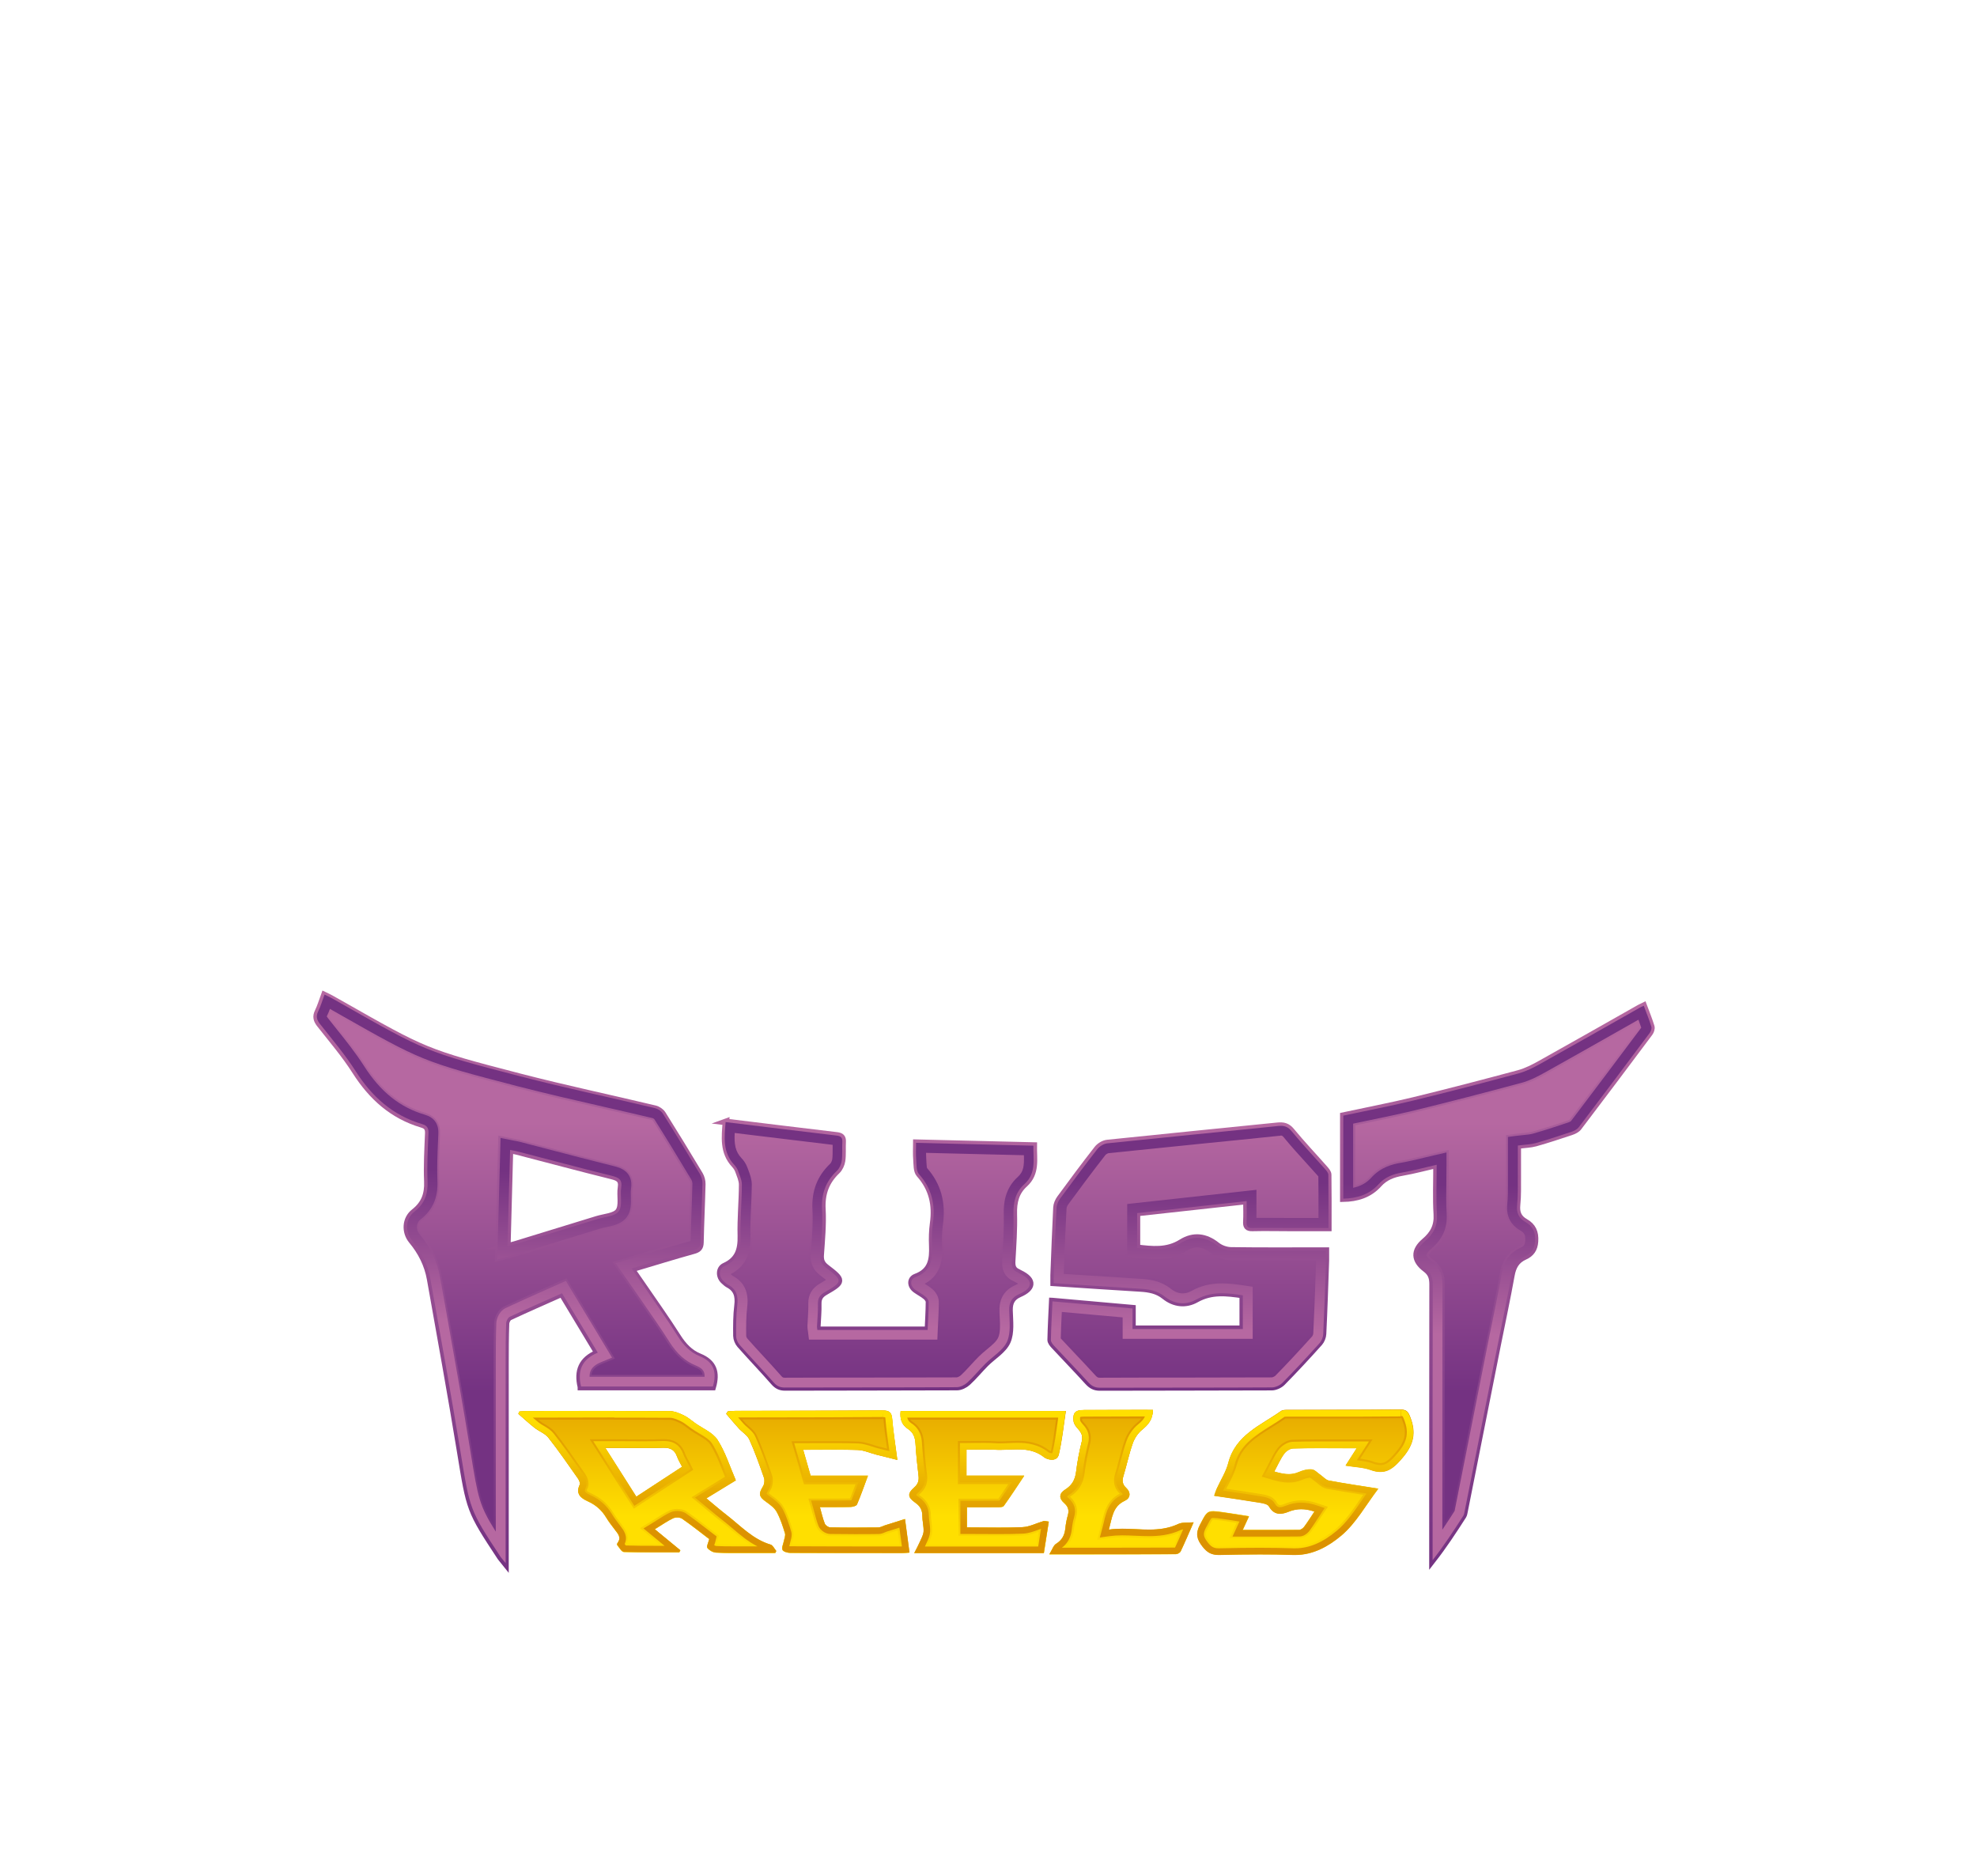<?xml version="1.0" encoding="UTF-8"?>
<svg xmlns="http://www.w3.org/2000/svg" xmlns:xlink="http://www.w3.org/1999/xlink" viewBox="0 0 300.55 285.14">
  <defs>
    <style>
      .cls-1 {
        fill: url(#linear-gradient-2);
      }

      .cls-2 {
        fill: url(#linear-gradient-18);
      }

      .cls-3 {
        fill: url(#linear-gradient-28);
      }

      .cls-4 {
        fill: url(#linear-gradient-20);
      }

      .cls-5 {
        fill: url(#linear-gradient-6);
      }

      .cls-6 {
        isolation: isolate;
      }

      .cls-7 {
        fill: url(#linear-gradient-11);
      }

      .cls-8 {
        stroke: url(#linear-gradient-16);
      }

      .cls-8, .cls-9, .cls-10, .cls-11 {
        fill: none;
        stroke-miterlimit: 10;
      }

      .cls-9 {
        stroke: url(#linear-gradient-17);
      }

      .cls-12 {
        fill: url(#linear-gradient-10);
      }

      .cls-13 {
        fill: url(#linear-gradient-31);
      }

      .cls-14 {
        fill: url(#linear-gradient-21);
      }

      .cls-15 {
        fill: url(#linear-gradient-25);
      }

      .cls-16 {
        fill: url(#linear-gradient-5);
      }

      .cls-17 {
        mix-blend-mode: color-dodge;
      }

      .cls-18 {
        fill: url(#linear-gradient-7);
      }

      .cls-19 {
        fill: url(#linear-gradient-24);
      }

      .cls-20 {
        fill: url(#linear-gradient-9);
      }

      .cls-21 {
        fill: url(#linear-gradient-22);
      }

      .cls-10 {
        stroke: url(#linear-gradient-14);
      }

      .cls-22 {
        fill: url(#linear-gradient-3);
      }

      .cls-23 {
        fill: url(#linear-gradient);
      }

      .cls-24 {
        fill: url(#linear-gradient-27);
      }

      .cls-25 {
        fill: url(#linear-gradient-29);
      }

      .cls-26 {
        fill: url(#linear-gradient-30);
      }

      .cls-27 {
        fill: url(#linear-gradient-23);
      }

      .cls-28 {
        fill: url(#linear-gradient-19);
      }

      .cls-11 {
        stroke: url(#linear-gradient-15);
      }

      .cls-29 {
        fill: url(#linear-gradient-4);
      }

      .cls-30 {
        fill: url(#linear-gradient-8);
      }

      .cls-31 {
        fill: url(#linear-gradient-12);
      }

      .cls-32 {
        fill: url(#linear-gradient-13);
      }

      .cls-33 {
        fill: url(#linear-gradient-26);
      }
    </style>
    <linearGradient id="linear-gradient" x1="78.37" y1="170.64" x2="78.37" y2="211.6" gradientUnits="userSpaceOnUse">
      <stop offset="0" stop-color="#b668a1"/>
      <stop offset="1" stop-color="#743282"/>
    </linearGradient>
    <linearGradient id="linear-gradient-2" x1="180.84" y1="170.64" x2="180.84" y2="211.6" xlink:href="#linear-gradient"/>
    <linearGradient id="linear-gradient-3" x1="133.33" y1="170.64" x2="133.33" y2="211.6" xlink:href="#linear-gradient"/>
    <linearGradient id="linear-gradient-4" x1="227.64" y1="170.64" x2="227.64" y2="211.6" xlink:href="#linear-gradient"/>
    <linearGradient id="linear-gradient-5" x1="198.44" y1="207.41" x2="198.44" y2="230.37" gradientUnits="userSpaceOnUse">
      <stop offset="0" stop-color="#dc9200"/>
      <stop offset="1" stop-color="#ffdf00"/>
    </linearGradient>
    <linearGradient id="linear-gradient-6" x1="98.4" y1="207.41" x2="98.4" y2="230.37" xlink:href="#linear-gradient-5"/>
    <linearGradient id="linear-gradient-7" x1="149.47" y1="207.41" x2="149.47" y2="230.37" xlink:href="#linear-gradient-5"/>
    <linearGradient id="linear-gradient-8" x1="124.33" y1="207.41" x2="124.33" y2="230.37" xlink:href="#linear-gradient-5"/>
    <linearGradient id="linear-gradient-9" x1="170.49" y1="207.41" x2="170.49" y2="230.37" xlink:href="#linear-gradient-5"/>
    <linearGradient id="linear-gradient-10" x1="78.37" y1="151.23" x2="78.37" y2="237.64" xlink:href="#linear-gradient"/>
    <linearGradient id="linear-gradient-11" x1="180.84" y1="171.11" x2="180.84" y2="210.9" xlink:href="#linear-gradient"/>
    <linearGradient id="linear-gradient-12" x1="133.33" y1="170.54" x2="133.33" y2="210.9" xlink:href="#linear-gradient"/>
    <linearGradient id="linear-gradient-13" x1="227.64" y1="152.88" x2="227.64" y2="237.16" xlink:href="#linear-gradient"/>
    <linearGradient id="linear-gradient-14" x1="78.37" y1="150.54" x2="78.37" y2="239.05" xlink:href="#linear-gradient"/>
    <linearGradient id="linear-gradient-15" x1="180.84" y1="170.61" x2="180.84" y2="211.4" xlink:href="#linear-gradient"/>
    <linearGradient id="linear-gradient-16" x1="133.33" y1="169.98" x2="133.33" y2="211.4" xlink:href="#linear-gradient"/>
    <linearGradient id="linear-gradient-17" x1="227.64" y1="152.2" x2="227.64" y2="238.62" xlink:href="#linear-gradient"/>
    <linearGradient id="linear-gradient-18" x1="198.44" y1="214.25" x2="198.44" y2="236.31" xlink:href="#linear-gradient-5"/>
    <linearGradient id="linear-gradient-19" x1="98.4" y1="214.49" x2="98.4" y2="236.07" xlink:href="#linear-gradient-5"/>
    <linearGradient id="linear-gradient-20" x1="149.47" y1="214.52" x2="149.47" y2="236.11" xlink:href="#linear-gradient-5"/>
    <linearGradient id="linear-gradient-21" x1="124.33" y1="214.41" x2="124.33" y2="236.08" xlink:href="#linear-gradient-5"/>
    <linearGradient id="linear-gradient-22" x1="170.49" y1="214.33" x2="170.49" y2="236.27" xlink:href="#linear-gradient-5"/>
    <linearGradient id="linear-gradient-23" x1="78.1" y1="200.8" x2="78.43" y2="178.01" xlink:href="#linear-gradient"/>
    <linearGradient id="linear-gradient-24" x1="180.74" y1="202.29" x2="181.07" y2="179.5" xlink:href="#linear-gradient"/>
    <linearGradient id="linear-gradient-25" x1="133.08" y1="201.6" x2="133.41" y2="178.81" xlink:href="#linear-gradient"/>
    <linearGradient id="linear-gradient-26" x1="227.06" y1="202.96" x2="227.39" y2="180.17" xlink:href="#linear-gradient"/>
    <linearGradient id="linear-gradient-27" x1="198.4" y1="232.62" x2="198.49" y2="216.19" xlink:href="#linear-gradient-5"/>
    <linearGradient id="linear-gradient-28" x1="98.38" y1="232.12" x2="98.46" y2="215.69" xlink:href="#linear-gradient-5"/>
    <linearGradient id="linear-gradient-29" x1="149.37" y1="232.38" x2="149.45" y2="215.95" xlink:href="#linear-gradient-5"/>
    <linearGradient id="linear-gradient-30" x1="124.29" y1="232.25" x2="124.38" y2="215.82" xlink:href="#linear-gradient-5"/>
    <linearGradient id="linear-gradient-31" x1="170.5" y1="232.48" x2="170.58" y2="216.05" xlink:href="#linear-gradient-5"/>
  </defs>
  <g class="cls-6">
    <g id="Layer_1" data-name="Layer 1">
      <g>
        <path class="cls-23" d="m88.31,210.8c-.58-2.37.09-4.13,2.54-5.14-1.86-3.08-3.61-6-5.44-9.03-2.71,1.21-5.34,2.36-7.93,3.57-.29.13-.55.65-.56,1-.07,1.99-.08,3.99-.08,5.99,0,9.62,0,19.24,0,28.87v1.59c-.35-.44-.53-.65-.71-.87-.02-.03-.05-.06-.07-.1-4.72-7.15-4.64-7.16-6.09-16-1.43-8.77-3.03-17.52-4.58-26.27-.39-2.18-1.36-4.11-2.79-5.83-1.1-1.33-.98-3.31.35-4.34,1.57-1.23,2.1-2.7,2.02-4.65-.1-2.43.04-4.87.14-7.3.03-.72-.19-1.14-.87-1.34-.04-.01-.07-.03-.11-.04-4.45-1.32-7.62-4.17-10.09-8.04-1.6-2.52-3.56-4.81-5.41-7.16-.5-.64-.66-1.17-.29-1.92.38-.78.63-1.63.96-2.53.37.18.69.32.99.49.49.27.97.55,1.46.82,12.9,7.32,12.89,7.38,27.31,11.12,6.8,1.76,13.67,3.21,20.5,4.84.44.1.94.44,1.18.82,1.91,3.04,3.78,6.1,5.63,9.19.25.42.4.97.39,1.46-.07,2.95-.22,5.9-.28,8.86-.02.79-.32,1.06-1.07,1.26-3.1.86-6.18,1.82-9.42,2.78.61.87,1.1,1.58,1.59,2.29,1.82,2.67,3.71,5.29,5.44,8.02.85,1.34,1.86,2.43,3.29,3.01,2.19.89,2.68,2.43,2.04,4.62h-20.04Zm-11.2-21.32c.59-.16,1.01-.26,1.42-.39,4.08-1.25,8.16-2.5,12.24-3.76,1.14-.35,2.71-.42,3.27-1.2.61-.85.18-2.39.37-3.6.19-1.22-.38-1.52-1.42-1.78-4.79-1.19-9.57-2.47-14.35-3.71-.34-.09-.68-.14-1.12-.23-.13,4.9-.27,9.71-.4,14.67Z"/>
        <path class="cls-1" d="m159.99,197.77c4.13.37,8.12.72,12.17,1.08v3.13h16.77v-5.13c-2.41-.35-4.75-.66-7.07.65-1.59.9-3.34.72-4.82-.47-1.09-.88-2.34-1.1-3.67-1.18-4.34-.26-8.68-.56-13.19-.85,0-.4-.01-.78,0-1.15.13-3.43.26-6.86.43-10.29.02-.47.25-1,.53-1.39,1.86-2.54,3.74-5.07,5.68-7.55.34-.43.97-.81,1.51-.87,8.61-.9,17.23-1.74,25.85-2.62.91-.09,1.52.03,2.15.8,1.62,1.97,3.38,3.82,5.07,5.74.22.25.51.59.51.89.04,2.63.02,5.25.02,8.09-2.14,0-3.96,0-5.78,0-1.92,0-3.83-.05-5.75,0-.78.02-.96-.26-.92-.98.06-.99.01-1.98.01-3.12-5.54.61-11.02,1.21-16.65,1.83v5.29c2.29.27,4.57.56,6.75-.81,1.84-1.15,3.67-.94,5.41.45.57.45,1.42.75,2.15.76,4.74.07,9.49.03,14.41.03,0,.7.01,1.12,0,1.54-.13,3.71-.25,7.42-.43,11.12-.02.47-.24,1.01-.55,1.36-1.84,2.05-3.71,4.07-5.64,6.03-.39.39-1.06.7-1.61.7-8.71.04-17.42.02-26.13.05-.81,0-1.3-.29-1.82-.86-1.69-1.86-3.44-3.66-5.15-5.5-.23-.25-.51-.59-.5-.88.04-1.94.15-3.88.24-5.89Z"/>
        <path class="cls-22" d="m110.33,170.54c5.72.7,11.3,1.39,16.89,2.05.64.08.92.3.88.97-.05.96.04,1.93-.09,2.87-.08.54-.36,1.16-.75,1.54-1.7,1.61-2.37,3.49-2.24,5.86.12,2.3-.1,4.63-.26,6.93-.06.86.18,1.39.86,1.91,2.59,1.97,2.58,2.14-.16,3.71-.73.42-1.09.91-1.07,1.79.03,1.15-.09,2.31-.14,3.47,0,.12.03.24.06.5h16.76c.06-1.4.15-2.82.16-4.25,0-.28-.26-.64-.51-.83-.46-.38-1-.65-1.49-1-.84-.59-.91-1.62.01-1.96,2.36-.87,2.57-2.67,2.49-4.76-.05-1.11-.02-2.25.13-3.35.4-2.83-.13-5.31-2.09-7.51-.44-.49-.38-1.48-.44-2.24-.07-.82-.02-1.66-.02-2.54,6.01.14,11.85.28,17.84.43-.04,2.05.47,4.19-1.38,5.86-1.33,1.2-1.7,2.73-1.65,4.51.06,2.39-.11,4.79-.25,7.18-.05.83.13,1.39.91,1.71.07.03.13.09.21.12,2.4,1.14,1.91,2.35,0,3.18-1.13.49-1.55,1.26-1.52,2.5.04,1.59.28,3.37-.33,4.73-.61,1.35-2.19,2.24-3.31,3.37-.93.93-1.76,1.97-2.73,2.85-.42.38-1.07.7-1.62.7-8.71.04-17.41.02-26.12.05-.75,0-1.23-.24-1.72-.8-1.68-1.92-3.45-3.76-5.14-5.67-.31-.35-.53-.89-.54-1.35-.02-1.55-.02-3.12.17-4.66.17-1.41-.11-2.48-1.43-3.17-.24-.13-.44-.34-.65-.52-.75-.66-.77-1.87.11-2.27,2.07-.93,2.52-2.51,2.47-4.6-.07-2.59.19-5.18.2-7.78,0-.7-.34-1.42-.58-2.11-.12-.33-.33-.65-.57-.91-1.8-1.92-1.49-4.23-1.32-6.52Z"/>
        <path class="cls-29" d="m218.42,177.05c-1.71.39-3.47.87-5.26,1.18-1.39.24-2.6.7-3.55,1.76-1.46,1.63-3.36,2.17-5.39,2.21v-12.62c3.67-.79,7.19-1.46,10.67-2.3,5.35-1.3,10.67-2.69,15.99-4.12,1.17-.32,2.3-.9,3.37-1.5,5.02-2.8,10.01-5.64,15.01-8.47.17-.09.34-.16.62-.3.41,1.1.83,2.13,1.15,3.18.08.27-.06.69-.25.94-3.58,4.8-7.18,9.58-10.8,14.35-.24.32-.68.54-1.07.67-1.81.61-3.63,1.21-5.48,1.73-.75.21-1.56.22-2.7.37,0,1.51.01,3.12,0,4.73-.01,1.44.04,2.88-.11,4.31-.12,1.19.24,2,1.25,2.57,1.16.66,1.57,1.59,1.48,2.95-.07,1.18-.61,1.89-1.56,2.31-1.28.57-1.79,1.53-2.03,2.86-.63,3.49-1.37,6.97-2.07,10.45-1.69,8.47-3.37,16.94-5.05,25.41-.05.23-.08.49-.2.68-1.46,2.28-2.94,4.54-4.67,6.76,0-.41,0-.83,0-1.24,0-13.57,0-27.15.02-40.72,0-1-.23-1.69-1.07-2.32-1.76-1.32-1.81-2.77-.15-4.18,1.31-1.11,1.97-2.33,1.86-4.12-.15-2.46-.04-4.93-.04-7.53Z"/>
        <path class="cls-16" d="m204.56,222.75c.62-.96,1.09-1.69,1.7-2.65-.69,0-1.19,0-1.69,0-2.68,0-5.35-.04-8.03.04-.47.01-1.07.42-1.36.83-.57.8-.97,1.73-1.49,2.69,1.29.38,2.47.64,3.73.09.6-.26,1.31-.47,1.95-.41.48.04.91.55,1.36.85.42.29.8.76,1.26.85,2.43.45,4.87.81,7.51,1.23-1.91,2.51-3.39,5.26-5.62,7.13-1.93,1.62-4.36,3.02-7.26,2.92-3.75-.13-7.51-.08-11.26,0-1.17.03-1.84-.36-2.55-1.27-.86-1.09-1.08-1.97-.4-3.28,1.16-2.21,1.06-2.27,3.57-1.91,1.25.18,2.5.39,3.88.6-.32.7-.59,1.29-.95,2.07,2.98,0,5.8.01,8.62-.02.25,0,.58-.25.74-.47.54-.73,1.02-1.5,1.56-2.31-1.42-.48-2.67-.5-3.96.03-1.15.47-2.21.52-2.97-.82-.19-.33-.87-.47-1.36-.55-2.28-.37-4.57-.7-6.96-1.06.14-.4.24-.74.38-1.05.59-1.31,1.41-2.56,1.76-3.92,1.11-4.28,4.94-5.69,8.02-7.89.28-.2.77-.17,1.16-.17,5.67-.02,11.35,0,17.02-.05.91,0,1.13.35,1.44,1.14.9,2.31.56,4.1-1.11,6.09-1.44,1.72-2.6,2.75-4.9,1.92-1.13-.41-2.4-.43-3.8-.66Z"/>
        <path class="cls-5" d="m107.82,233.96c-1.32-1-2.69-2.1-4.13-3.1-.32-.22-.98-.24-1.35-.07-.86.39-1.64.96-2.8,1.67,1.4,1.15,2.64,2.18,3.89,3.2l-.16.31c-2.81,0-5.62.04-8.42-.05-.35-.01-.7-.67-1.02-1.05-.05-.06,0-.25.06-.33.62-.83.05-1.39-.41-2-.45-.61-.93-1.21-1.32-1.85-.68-1.13-1.6-1.94-2.81-2.48-1.04-.47-1.87-1.12-1.22-2.51.11-.23-.09-.69-.27-.95-1.47-2.09-2.91-4.2-4.49-6.21-.51-.65-1.43-.97-2.11-1.51-.85-.67-1.64-1.41-2.46-2.12.06-.11.11-.23.17-.34.37-.02.75-.06,1.12-.06,7.27-.01,14.53-.04,21.8,0,.7,0,1.43.33,2.09.65.6.29,1.12.75,1.68,1.15,1.17.83,2.69,1.44,3.42,2.56,1.19,1.85,1.86,4.03,2.78,6.15-1.49.92-2.91,1.78-4.48,2.74,1.08.89,2.06,1.74,3.08,2.53,2.13,1.64,3.98,3.7,6.69,4.5.35.1.58.63.86.97-.05.1-.1.2-.15.3-1.45,0-2.9,0-4.35,0-1.56,0-3.12.04-4.67-.05-.46-.03-1.01-.34-1.29-.71-.16-.21.15-.77.28-1.35Zm-4.13-10.99c-.29-.58-.59-1.05-.77-1.56-.37-1.05-1.05-1.38-2.17-1.34-2.34.09-4.7.03-7.04.03-.49,0-.98,0-1.71,0,1.67,2.62,3.17,4.99,4.72,7.43,2.37-1.55,4.62-3.03,6.96-4.55Z"/>
        <path class="cls-18" d="m146.94,224.32h8.78c-1.12,1.68-2.08,3.17-3.11,4.6-.15.2-.66.2-1,.2-1.51.02-3.01,0-4.6,0v3.06c2.83,0,5.66.09,8.47-.04,1.06-.05,2.09-.61,3.15-.91.21-.06.46.04.82.07-.26,1.66-.51,3.25-.75,4.79h-19.7c.38-.75.64-1.23.86-1.73.22-.51.53-1.03.56-1.56.04-.79-.19-1.59-.19-2.38,0-.88-.33-1.48-1.06-1.99-1.19-.83-1.22-1.41-.16-2.34.58-.51.74-1.03.64-1.78-.2-1.62-.36-3.25-.46-4.88-.06-.94-.33-1.7-1.14-2.22-.93-.6-1.26-1.48-1.12-2.72h25.11c-.34,2.21-.55,4.43-1.06,6.59-.28,1.21-1.8.76-2.19.44-2.32-1.86-4.98-1.01-7.49-1.17-1.42-.09-2.86-.02-4.36-.02v3.95Z"/>
        <path class="cls-30" d="m123.22,224.31h8.72c-.58,1.56-1.07,2.99-1.66,4.36-.1.23-.65.38-.99.39-1.51.04-3.02.02-4.66.02.27.94.44,1.76.75,2.52.11.27.55.57.84.57,2.43.05,4.87.04,7.31.01.34,0,.67-.21,1-.32.95-.3,1.9-.6,3.05-.96.25,1.9.46,3.45.68,5.1-.43.03-.78.07-1.13.07-5.67,0-11.34,0-17.01-.03-.41,0-1.05-.19-1.16-.46-.15-.36.13-.89.21-1.34.07-.39.27-.83.17-1.17-.34-1.1-.69-2.23-1.24-3.23-.33-.61-.98-1.1-1.57-1.52-1.16-.82-1.24-1.23-.51-2.42.21-.33.26-.91.13-1.28-.68-1.96-1.37-3.92-2.22-5.81-.3-.66-1.07-1.1-1.59-1.68-.66-.73-1.29-1.49-1.93-2.23.08-.12.16-.24.24-.36.37-.03.74-.07,1.11-.08,7.47-.02,14.93-.01,22.4-.07,1.02,0,1.38.26,1.47,1.29.16,1.94.47,3.87.78,6.21-1.2-.3-2.19-.54-3.19-.8-.94-.24-1.87-.67-2.82-.71-2.7-.1-5.42-.03-8.31-.03.4,1.38.75,2.62,1.13,3.94Z"/>
        <path class="cls-20" d="m175.27,214.33c-.04,1.48-.74,2.25-1.65,3-.63.51-1.15,1.3-1.42,2.07-.57,1.61-.91,3.3-1.41,4.94-.22.73-.18,1.29.4,1.83.77.71.65,1.57-.2,1.96-1.85.86-1.93,2.56-2.42,4.39,3.59-.5,7.15.76,10.56-.86.6-.28,1.39-.16,2.32-.25-.71,1.62-1.31,3.03-1.97,4.42-.1.21-.48.42-.73.42-6.26.02-12.53.02-19.23.02.45-.73.62-1.35,1.02-1.59.92-.56,1.31-1.31,1.41-2.33.07-.67.19-1.35.38-2,.23-.78.06-1.34-.57-1.89-.81-.71-.77-1.44.17-2.03,1.04-.65,1.51-1.51,1.66-2.71.19-1.54.48-3.07.86-4.58.21-.82-.03-1.35-.55-1.92-.31-.34-.65-.78-.69-1.2-.14-1.31.26-1.68,1.61-1.68,3.07-.01,6.15-.02,9.22-.02.38,0,.77,0,1.21,0Z"/>
      </g>
    </g>
    <g id="Layer_1_copy_3" data-name="Layer 1 copy 3">
      <g>
        <g class="cls-17">
          <path class="cls-12" d="m50.29,153.78c.05.03.11.06.16.09l.41.23.61.35c12.48,7.08,12.71,7.21,27.13,10.95,4.35,1.13,8.79,2.14,13.08,3.12,2.45.56,4.98,1.14,7.44,1.72.03.01.08.04.12.07,1.76,2.79,3.58,5.77,5.58,9.11.08.13.14.35.14.49-.03,1.47-.09,2.95-.14,4.42-.05,1.36-.1,2.72-.13,4.07-2.19.61-4.34,1.26-6.61,1.94-.86.26-1.72.52-2.6.78l-2.39.71,1.42,2.04.57.81c.36.52.69.99,1.02,1.47.52.76,1.04,1.51,1.56,2.26,1.29,1.86,2.62,3.78,3.84,5.7,1.16,1.84,2.51,3.05,4.13,3.71.7.28,1.1.57,1.17,1.16h-16.88c.1-.77.6-1.26,1.61-1.67l1.94-.8-1.08-1.8-2.46-4.08-2.99-4.96-.82-1.36-1.45.65-1.84.82c-2.11.94-4.1,1.82-6.12,2.77-1,.47-1.56,1.65-1.59,2.57-.07,2.02-.08,4.02-.08,6.05,0,7.09,0,14.18,0,21.27v3.31c-1.96-3.24-2.2-4.73-3.2-10.83l-.09-.56c-1.17-7.14-2.46-14.38-3.71-21.39l-.88-4.9c-.42-2.38-1.49-4.63-3.17-6.66-.25-.3-.37-.68-.33-1.05.02-.21.11-.51.39-.73,1.96-1.54,2.82-3.49,2.71-6.14-.08-1.96,0-3.99.09-5.96l.05-1.19c.08-2.12-1.32-2.87-2.05-3.11-.07-.03-.14-.06-.21-.08-3.74-1.11-6.63-3.43-9.09-7.28-1.3-2.04-2.81-3.93-4.28-5.75-.42-.52-.83-1.04-1.24-1.56-.02-.03-.04-.06-.06-.08.11-.24.21-.47.31-.71m24.96,38.08l2.34-.64.54-.14c.35-.09.64-.17.93-.26l1.15-.35c3.7-1.13,7.39-2.26,11.09-3.41.25-.08.57-.15.9-.22,1.11-.24,2.49-.53,3.3-1.65.74-1.03.7-2.27.67-3.26-.01-.4-.03-.82.02-1.11.31-1.99-.62-3.27-2.77-3.81-3.4-.84-6.84-1.74-10.18-2.62-1.38-.36-2.77-.72-4.15-1.08-.26-.07-.53-.12-.83-.18-.12-.02-.25-.05-.39-.08l-2.1-.43-.06,2.14-.4,14.67-.07,2.43m-25.95-40.63c-.34.9-.58,1.75-.96,2.53-.37.75-.21,1.29.29,1.92,1.85,2.35,3.81,4.65,5.41,7.16,2.47,3.88,5.64,6.72,10.09,8.04.04.01.07.03.11.04.68.2.9.62.87,1.34-.1,2.43-.24,4.87-.14,7.3.08,1.95-.44,3.42-2.02,4.65-1.33,1.04-1.44,3.01-.35,4.34,1.43,1.73,2.4,3.65,2.79,5.83,1.56,8.75,3.15,17.5,4.58,26.27,1.45,8.84,1.37,8.86,6.09,16,.02.03.04.07.07.1.18.22.35.44.71.87v-1.59c0-9.62,0-19.24,0-28.87,0-2,0-3.99.08-5.99.01-.35.27-.87.56-1,2.59-1.21,5.21-2.36,7.93-3.57,1.83,3.04,3.59,5.95,5.44,9.03-2.45,1.01-3.12,2.77-2.54,5.14h20.04c.64-2.19.15-3.73-2.04-4.62-1.42-.58-2.44-1.66-3.29-3.01-1.72-2.73-3.61-5.35-5.44-8.02-.49-.71-.99-1.42-1.59-2.29,3.24-.97,6.32-1.92,9.42-2.78.74-.21,1.05-.48,1.07-1.26.07-2.95.22-5.9.28-8.86.01-.49-.14-1.04-.39-1.46-1.84-3.08-3.71-6.15-5.63-9.19-.24-.38-.74-.71-1.18-.82-6.83-1.63-13.71-3.08-20.5-4.84-14.42-3.74-14.41-3.8-27.31-11.12-.49-.28-.97-.56-1.46-.82-.3-.16-.62-.3-.99-.49h0Zm27.82,38.25c.14-4.96.27-9.77.4-14.67.44.09.79.14,1.12.23,4.78,1.24,9.56,2.52,14.35,3.71,1.04.26,1.61.56,1.42,1.78-.19,1.21.24,2.75-.37,3.6-.56.78-2.13.85-3.27,1.2-4.08,1.26-8.16,2.51-12.24,3.76-.41.13-.83.23-1.42.39h0Z"/>
        </g>
        <g class="cls-17">
          <path class="cls-7" d="m194.65,172.91c.08,0,.12,0,.13,0,0,0,0,0,0,0,.01,0,.06.04.16.16,1.1,1.33,2.26,2.62,3.39,3.86.58.64,1.15,1.27,1.72,1.92.01.02.04.04.07.08.03,1.88.02,3.77.02,5.76v.14s-.14,0-.14,0h-1.7s-2.14,0-2.14,0c-.6,0-1.19,0-1.79-.01-.69,0-1.37-.01-2.06-.01-.33,0-.67,0-1,0,0-.42,0-.85,0-1.29,0-.32,0-.65,0-1v-2.01l-2,.22-9.08,1-7.57.83-1.6.18v8.5l1.59.19h.05c.96.12,1.96.24,2.98.24,1.9,0,3.45-.41,4.88-1.31.51-.32.98-.47,1.44-.47.59,0,1.24.27,1.91.8.88.69,2.12,1.13,3.24,1.15,2.67.04,5.29.04,7.27.04,1.17,0,2.35,0,3.54,0,.6,0,1.21,0,1.82,0l-.06,1.73c-.1,2.97-.21,6.04-.36,9.04,0,.06-.06.2-.09.24-2.13,2.36-3.9,4.26-5.59,5.98-.07.06-.26.16-.33.17-4.74.02-9.48.03-14.22.03-3.97,0-7.93,0-11.91.02-.2,0-.23,0-.47-.27-1.04-1.14-2.11-2.28-3.15-3.37-.68-.71-1.35-1.43-2.02-2.15,0,0,0,0-.01-.01.03-1.18.08-2.35.14-3.58l4.7.42,3.96.35v3.28h20.37v-8.48l-1.54-.23c-1.22-.18-2.31-.33-3.45-.33-1.79,0-3.35.39-4.76,1.19-.39.22-.79.33-1.18.33-.55,0-1.1-.21-1.62-.64-1.53-1.23-3.23-1.49-4.69-1.57-3.12-.19-6.24-.4-9.42-.6l-2.05-.13.05-1.39c.1-2.72.21-5.52.36-8.28,0-.06.06-.25.18-.42,1.65-2.25,3.61-4.9,5.65-7.5.06-.07.22-.17.28-.19,4.81-.5,9.61-.98,14.42-1.47,3.81-.38,7.62-.76,11.42-1.16.1-.01.19-.02.28-.02m0-1.8c-.15,0-.3,0-.47.03-8.61.89-17.23,1.72-25.85,2.62-.53.06-1.17.44-1.51.87-1.94,2.48-3.82,5.01-5.68,7.55-.28.39-.51.91-.53,1.39-.18,3.43-.3,6.86-.43,10.29-.01.38,0,.76,0,1.15,4.51.29,8.85.59,13.19.85,1.33.08,2.58.31,3.67,1.18.85.68,1.8,1.03,2.75,1.03.7,0,1.4-.19,2.07-.57,1.28-.72,2.57-.95,3.88-.95,1.05,0,2.12.15,3.19.31v5.13h-16.77v-3.13c-4.05-.36-8.04-.72-12.17-1.08-.09,2-.2,3.94-.24,5.89,0,.29.27.64.5.88,1.71,1.84,3.47,3.64,5.15,5.5.52.57,1.01.86,1.81.86h.01c8.71-.03,17.42,0,26.13-.05.54,0,1.22-.31,1.61-.7,1.93-1.96,3.8-3.99,5.64-6.03.31-.34.53-.89.55-1.36.18-3.71.3-7.42.43-11.12.01-.42,0-.84,0-1.54-2.42,0-4.81,0-7.17,0s-4.84,0-7.24-.04c-.73-.01-1.58-.31-2.15-.76-.99-.78-2-1.19-3.02-1.19-.79,0-1.59.24-2.39.74-1.28.8-2.6,1.03-3.93,1.03-.93,0-1.88-.11-2.82-.23v-5.29c5.63-.62,11.11-1.22,16.65-1.83,0,1.15.04,2.14-.01,3.12-.04.69.14.98.85.98.02,0,.05,0,.07,0,.64-.02,1.27-.02,1.91-.02,1.28,0,2.56.02,3.84.02.71,0,1.41,0,2.14,0,1.14,0,2.33,0,3.64,0,0-2.83.02-5.46-.02-8.09,0-.3-.29-.63-.51-.89-1.69-1.91-3.45-3.77-5.07-5.74-.52-.63-1.02-.82-1.68-.82h0Z"/>
        </g>
        <g class="cls-17">
          <path class="cls-31" d="m112,172.56l2.05.25c4.11.5,8.17,1,12.23,1.48,0,.14,0,.28,0,.41,0,.53,0,1.03-.06,1.47-.03.19-.15.42-.21.48-2.04,1.94-2.96,4.31-2.8,7.26.1,1.88-.04,3.77-.19,5.77l-.07.94c-.1,1.47.39,2.58,1.57,3.47.13.1.33.25.54.42-.2.12-.38.22-.51.3-1.35.77-2.01,1.92-1.97,3.4.02.71-.03,1.44-.07,2.21-.02.38-.05.76-.06,1.14-.01.25.02.45.04.61,0,.05.02.11.03.19l.2,1.58h20.07l.08-1.72c.02-.36.03-.72.05-1.08.05-1.05.11-2.14.11-3.24,0-1.18-.89-2.01-1.16-2.24-.24-.19-.48-.36-.71-.51,2.55-1.66,2.43-4.55,2.37-5.88-.05-1.14,0-2.12.12-3.02.5-3.5-.3-6.39-2.43-8.84-.03-.18-.05-.53-.06-.75,0-.19-.02-.38-.03-.56-.01-.18-.02-.36-.03-.55l5.89.14,8.4.2c.02,1.31-.07,2.09-.82,2.77-1.58,1.42-2.31,3.35-2.25,5.9.05,2.13-.08,4.35-.22,6.49l-.03.53c-.13,2.06.93,3,1.9,3.43.06.03.11.07.17.1-1.7.78-2.53,2.18-2.48,4.14,0,.32.02.64.04.97.05,1.12.11,2.27-.21,2.97-.24.53-.91,1.08-1.62,1.67-.44.37-.9.74-1.33,1.18-.41.41-.79.83-1.15,1.23-.51.56-1,1.09-1.51,1.56-.13.12-.35.22-.41.23-4.92.02-9.83.03-14.75.03-3.79,0-7.58,0-11.37.02-.13,0-.17-.01-.17-.01h0s-.06-.03-.18-.17c-.89-1.01-1.8-2.01-2.69-2.97-.81-.88-1.65-1.8-2.45-2.7-.03-.04-.08-.15-.09-.18-.02-1.52-.02-3,.15-4.43.27-2.29-.5-3.94-2.28-4.92,2.57-1.54,2.83-4.07,2.78-5.9-.04-1.41.03-2.81.09-4.29.05-1.12.1-2.28.11-3.43,0-.89-.3-1.69-.54-2.33-.05-.13-.1-.26-.14-.39-.24-.69-.66-1.22-.96-1.54-.83-.88-1-1.89-.96-3.27m-1.67-2.02c-.18,2.29-.49,4.6,1.32,6.52.24.26.46.58.57.91.24.69.59,1.4.58,2.11-.01,2.59-.26,5.19-.2,7.78.05,2.09-.4,3.67-2.47,4.6-.88.4-.86,1.6-.11,2.27.21.19.41.4.65.52,1.32.69,1.6,1.76,1.43,3.17-.18,1.54-.18,3.11-.17,4.66,0,.46.23,1,.54,1.35,1.69,1.91,3.46,3.76,5.14,5.67.49.56.96.8,1.71.8h.01c8.71-.03,17.41,0,26.12-.05.55,0,1.2-.32,1.62-.7.97-.89,1.8-1.92,2.73-2.85,1.12-1.13,2.7-2.03,3.31-3.37.61-1.35.37-3.14.33-4.73-.03-1.24.39-2.01,1.52-2.5,1.92-.83,2.4-2.04,0-3.18-.07-.03-.13-.09-.21-.12-.79-.32-.97-.88-.91-1.71.15-2.39.31-4.79.25-7.18-.04-1.79.33-3.32,1.65-4.51,1.86-1.67,1.34-3.81,1.38-5.86-5.98-.14-11.83-.28-17.84-.43,0,.89-.05,1.72.02,2.54.06.77,0,1.75.44,2.24,1.96,2.19,2.5,4.68,2.09,7.51-.16,1.1-.18,2.23-.13,3.35.09,2.09-.12,3.89-2.49,4.76-.93.34-.85,1.37-.01,1.96.49.34,1.03.62,1.49,1,.24.2.51.55.51.83,0,1.43-.1,2.85-.16,4.25h-16.76c-.03-.26-.06-.38-.06-.5.05-1.16.17-2.31.14-3.47-.02-.88.33-1.37,1.07-1.79,2.74-1.57,2.75-1.74.16-3.71-.68-.52-.92-1.05-.86-1.91.16-2.31.38-4.63.26-6.93-.13-2.36.54-4.24,2.24-5.86.39-.37.68-.99.75-1.54.13-.94.04-1.91.09-2.87.04-.67-.25-.9-.88-.97-5.59-.66-11.17-1.35-16.89-2.05h0Z"/>
        </g>
        <g class="cls-17">
          <path class="cls-32" d="m248.93,155.44c.09.24.17.48.25.72-3.86,5.17-7.32,9.77-10.58,14.05-.04.03-.13.07-.25.11-1.63.55-3.52,1.17-5.39,1.7-.35.1-.78.14-1.34.2-.34.03-.7.07-1.1.12l-1.57.21v2.96c0,1.09,0,2.21,0,3.34,0,.36,0,.71,0,1.07,0,1.07,0,2.09-.1,3.07-.25,2.42,1.03,3.69,2.15,4.33.44.25.63.45.58,1.27-.03.53-.17.64-.49.78-2.26,1.01-2.83,2.87-3.07,4.19-.43,2.39-.93,4.82-1.4,7.17-.22,1.08-.44,2.17-.66,3.25l-2.25,11.32-2.8,14.09-.02.11s0,.05-.01.07c-.42.66-.85,1.31-1.27,1.96v-3.59c0-10.73,0-21.82.02-32.73,0-1.13-.2-2.57-1.79-3.76-.49-.36-.63-.62-.64-.67,0-.06.13-.32.57-.69,1.84-1.55,2.64-3.33,2.5-5.6-.1-1.65-.08-3.31-.05-5.07.01-.78.02-1.56.02-2.36v-2.26l-2.2.5c-.52.12-1.04.24-1.57.37-1.18.28-2.4.58-3.6.79-1.26.22-3.11.7-4.58,2.34-.6.67-1.33,1.12-2.25,1.37v-9.12c.66-.14,1.31-.27,1.96-.41,2.53-.52,4.91-1.02,7.33-1.61,4.91-1.2,10.15-2.55,16.03-4.13,1.41-.38,2.69-1.06,3.78-1.67,3.58-2,7.21-4.05,10.72-6.04,1.03-.58,2.05-1.16,3.08-1.74m.96-2.55c-.28.13-.46.2-.62.3-5,2.83-9.99,5.67-15.01,8.47-1.07.6-2.2,1.18-3.37,1.5-5.31,1.43-10.64,2.82-15.99,4.12-3.48.85-7,1.52-10.67,2.3v12.62c2.03-.04,3.94-.58,5.39-2.21.95-1.06,2.16-1.52,3.55-1.76,1.79-.31,3.55-.79,5.26-1.18,0,2.6-.11,5.08.04,7.53.11,1.79-.55,3.01-1.86,4.12-1.66,1.4-1.62,2.86.15,4.18.84.63,1.07,1.32,1.07,2.32-.03,13.57-.02,27.15-.02,40.72v1.24c1.73-2.22,3.21-4.48,4.67-6.76.12-.19.16-.45.2-.68,1.69-8.47,3.37-16.94,5.05-25.41.69-3.48,1.44-6.96,2.07-10.45.24-1.33.75-2.29,2.03-2.86.95-.42,1.48-1.13,1.56-2.31.09-1.37-.33-2.3-1.48-2.95-1.01-.57-1.37-1.39-1.25-2.57.15-1.42.1-2.87.11-4.31.01-1.61,0-3.23,0-4.73,1.13-.15,1.94-.16,2.7-.37,1.84-.52,3.66-1.12,5.48-1.73.39-.13.83-.36,1.07-.67,3.62-4.77,7.22-9.55,10.8-14.35.18-.25.33-.67.25-.94-.32-1.05-.74-2.08-1.15-3.18h0Z"/>
        </g>
      </g>
    </g>
    <g id="Layer_1_copy_2" data-name="Layer 1 copy 2">
      <g>
        <path class="cls-10" d="m88.31,210.8c-.58-2.37.09-4.13,2.54-5.14-1.86-3.08-3.61-6-5.44-9.03-2.71,1.21-5.34,2.36-7.93,3.57-.29.13-.55.65-.56,1-.07,1.99-.08,3.99-.08,5.99,0,9.62,0,19.24,0,28.87v1.59c-.35-.44-.53-.65-.71-.87-.02-.03-.05-.06-.07-.1-4.72-7.15-4.64-7.16-6.09-16-1.43-8.77-3.03-17.52-4.58-26.27-.39-2.18-1.36-4.11-2.79-5.83-1.1-1.33-.98-3.31.35-4.34,1.57-1.23,2.1-2.7,2.02-4.65-.1-2.43.04-4.87.14-7.3.03-.72-.19-1.14-.87-1.34-.04-.01-.07-.03-.11-.04-4.45-1.32-7.62-4.17-10.09-8.04-1.6-2.52-3.56-4.81-5.41-7.16-.5-.64-.66-1.17-.29-1.92.38-.78.63-1.63.96-2.53.37.18.69.32.99.49.49.27.97.55,1.46.82,12.9,7.32,12.89,7.38,27.31,11.12,6.8,1.76,13.67,3.21,20.5,4.84.44.1.94.44,1.18.82,1.91,3.04,3.78,6.1,5.63,9.19.25.42.4.97.39,1.46-.07,2.95-.22,5.9-.28,8.86-.02.79-.32,1.06-1.07,1.26-3.1.86-6.18,1.82-9.42,2.78.61.87,1.1,1.58,1.59,2.29,1.82,2.67,3.71,5.29,5.44,8.02.85,1.34,1.86,2.43,3.29,3.01,2.19.89,2.68,2.43,2.04,4.62h-20.04Zm-11.2-21.32c.59-.16,1.01-.26,1.42-.39,4.08-1.25,8.16-2.5,12.24-3.76,1.14-.35,2.71-.42,3.27-1.2.61-.85.18-2.39.37-3.6.19-1.22-.38-1.52-1.42-1.78-4.79-1.19-9.57-2.47-14.35-3.71-.34-.09-.68-.14-1.12-.23-.13,4.9-.27,9.71-.4,14.67Z"/>
        <path class="cls-11" d="m159.99,197.77c4.13.37,8.12.72,12.17,1.08v3.13h16.77v-5.13c-2.41-.35-4.75-.66-7.07.65-1.59.9-3.34.72-4.82-.47-1.09-.88-2.34-1.1-3.67-1.18-4.34-.26-8.68-.56-13.19-.85,0-.4-.01-.78,0-1.15.13-3.43.26-6.86.43-10.29.02-.47.25-1,.53-1.39,1.86-2.54,3.74-5.07,5.68-7.55.34-.43.97-.81,1.51-.87,8.61-.9,17.23-1.74,25.85-2.62.91-.09,1.52.03,2.15.8,1.62,1.97,3.38,3.82,5.07,5.74.22.25.51.59.51.89.04,2.63.02,5.25.02,8.09-2.14,0-3.96,0-5.78,0-1.92,0-3.83-.05-5.75,0-.78.02-.96-.26-.92-.98.06-.99.01-1.98.01-3.12-5.54.61-11.02,1.21-16.65,1.83v5.29c2.29.27,4.57.56,6.75-.81,1.84-1.15,3.67-.94,5.41.45.57.45,1.42.75,2.15.76,4.74.07,9.49.03,14.41.03,0,.7.01,1.12,0,1.54-.13,3.71-.25,7.42-.43,11.12-.02.47-.24,1.01-.55,1.36-1.84,2.05-3.71,4.07-5.64,6.03-.39.39-1.06.7-1.61.7-8.71.04-17.42.02-26.13.05-.81,0-1.3-.29-1.82-.86-1.69-1.86-3.44-3.66-5.15-5.5-.23-.25-.51-.59-.5-.88.04-1.94.15-3.88.24-5.89Z"/>
        <path class="cls-8" d="m110.33,170.54c5.72.7,11.3,1.39,16.89,2.05.64.08.92.3.88.97-.05.96.04,1.93-.09,2.87-.08.54-.36,1.16-.75,1.54-1.7,1.61-2.37,3.49-2.24,5.86.12,2.3-.1,4.63-.26,6.93-.06.86.18,1.39.86,1.91,2.59,1.97,2.58,2.14-.16,3.71-.73.42-1.09.91-1.07,1.79.03,1.15-.09,2.31-.14,3.47,0,.12.03.24.06.5h16.76c.06-1.4.15-2.82.16-4.25,0-.28-.26-.64-.51-.83-.46-.38-1-.65-1.49-1-.84-.59-.91-1.62.01-1.96,2.36-.87,2.57-2.67,2.49-4.76-.05-1.11-.02-2.25.13-3.35.4-2.83-.13-5.31-2.09-7.51-.44-.49-.38-1.48-.44-2.24-.07-.82-.02-1.66-.02-2.54,6.01.14,11.85.28,17.84.43-.04,2.05.47,4.19-1.38,5.86-1.33,1.2-1.7,2.73-1.65,4.51.06,2.39-.11,4.79-.25,7.18-.05.83.13,1.39.91,1.71.07.03.13.09.21.12,2.4,1.14,1.91,2.35,0,3.18-1.13.49-1.55,1.26-1.52,2.5.04,1.59.28,3.37-.33,4.73-.61,1.35-2.19,2.24-3.31,3.37-.93.93-1.76,1.97-2.73,2.85-.42.38-1.07.7-1.62.7-8.71.04-17.41.02-26.12.05-.75,0-1.23-.24-1.72-.8-1.68-1.92-3.45-3.76-5.14-5.67-.31-.35-.53-.89-.54-1.35-.02-1.55-.02-3.12.17-4.66.17-1.41-.11-2.48-1.43-3.17-.24-.13-.44-.34-.65-.52-.75-.66-.77-1.87.11-2.27,2.07-.93,2.52-2.51,2.47-4.6-.07-2.59.19-5.18.2-7.78,0-.7-.34-1.42-.58-2.11-.12-.33-.33-.65-.57-.91-1.8-1.92-1.49-4.23-1.32-6.52Z"/>
        <path class="cls-9" d="m218.42,177.05c-1.71.39-3.47.87-5.26,1.18-1.39.24-2.6.7-3.55,1.76-1.46,1.63-3.36,2.17-5.39,2.21v-12.62c3.67-.79,7.19-1.46,10.67-2.3,5.35-1.3,10.67-2.69,15.99-4.12,1.17-.32,2.3-.9,3.37-1.5,5.02-2.8,10.01-5.64,15.01-8.47.17-.09.34-.16.62-.3.41,1.1.83,2.13,1.15,3.18.08.27-.06.69-.25.94-3.58,4.8-7.18,9.58-10.8,14.35-.24.32-.68.54-1.07.67-1.81.61-3.63,1.21-5.48,1.73-.75.21-1.56.22-2.7.37,0,1.51.01,3.12,0,4.73-.01,1.44.04,2.88-.11,4.31-.12,1.19.24,2,1.25,2.57,1.16.66,1.57,1.59,1.48,2.95-.07,1.18-.61,1.89-1.56,2.31-1.28.57-1.79,1.53-2.03,2.86-.63,3.49-1.37,6.97-2.07,10.45-1.69,8.47-3.37,16.94-5.05,25.41-.05.23-.08.49-.2.68-1.46,2.28-2.94,4.54-4.67,6.76,0-.41,0-.83,0-1.24,0-13.57,0-27.15.02-40.72,0-1-.23-1.69-1.07-2.32-1.76-1.32-1.81-2.77-.15-4.18,1.31-1.11,1.97-2.33,1.86-4.12-.15-2.46-.04-4.93-.04-7.53Z"/>
        <g class="cls-17">
          <path class="cls-2" d="m212.97,214.25v1.3s.05,0,.07,0c.03.06.07.16.13.31.72,1.85.48,3.15-.89,4.78-1.11,1.32-1.7,1.75-2.42,1.75-.3,0-.65-.07-1.04-.21-.67-.24-1.36-.36-2.04-.46l.59-.92,1.29-2h-3.06s-.51,0-.51,0h-.54c-.67,0-1.34,0-2,0-.67,0-1.34,0-2.01,0-1.62,0-2.86.02-4.02.05-.98.03-1.92.73-2.38,1.37-.46.64-.81,1.34-1.15,2.01-.14.27-.27.54-.42.82l-.76,1.41,1.54.45c.75.22,1.63.45,2.56.45.72,0,1.4-.14,2.05-.42.47-.2.9-.32,1.21-.32,0,0,.01,0,.02,0,.09.06.24.18.34.26.16.13.33.26.49.38.1.07.2.15.29.24.34.29.81.69,1.46.81,1.79.33,3.58.61,5.46.91-.15.22-.3.43-.45.65-1.19,1.72-2.31,3.34-3.71,4.53-2.11,1.76-4.11,2.62-6.14,2.62-.08,0-.16,0-.24,0-1.6-.05-3.27-.08-5.11-.08s-3.74.02-6.23.08h-.08c-.6,0-.91-.12-1.42-.77-.65-.83-.64-1.16-.27-1.87l.15-.29c.24-.46.48-.93.62-1.09.02,0,.06,0,.1,0,.29,0,.75.06,1.37.15.72.1,1.43.21,2.17.33l-.24.51-.84,1.84h3.92s1.83,0,1.83,0c1.66,0,3.28,0,4.91-.02.77,0,1.44-.54,1.77-1,.41-.55.77-1.1,1.15-1.69.14-.22.29-.44.44-.67l.94-1.41-1.61-.54c-.86-.29-1.65-.43-2.43-.43-.83,0-1.63.16-2.44.49-.33.14-.6.21-.79.21-.12,0-.29,0-.55-.46-.51-.9-1.66-1.09-2.28-1.19-1.68-.28-3.34-.52-5.09-.78l-.26-.04c.11-.22.23-.45.35-.68.47-.92.96-1.86,1.24-2.92.74-2.85,2.89-4.2,5.39-5.76.67-.42,1.36-.85,2.02-1.32.04,0,.1,0,.2,0h.14s.18,0,.18,0c1.89,0,3.78,0,5.67,0,3.72,0,7.57,0,11.35-.04l.02-1.3m0,0s-.02,0-.03,0c-5.67.05-11.34.03-17.02.05h-.02c-.09,0-.19,0-.29,0-.31,0-.63.02-.84.17-3.08,2.2-6.92,3.61-8.02,7.89-.35,1.37-1.17,2.62-1.76,3.92-.14.31-.24.65-.38,1.05,2.39.36,4.68.68,6.96,1.06.48.08,1.17.21,1.36.55.46.82,1.04,1.12,1.68,1.12.41,0,.84-.12,1.29-.3.65-.27,1.29-.39,1.94-.39.65,0,1.31.12,2.02.36-.54.82-1.02,1.58-1.56,2.31-.17.22-.49.47-.74.47-1.62.02-3.24.02-4.89.02-1.22,0-2.46,0-3.73,0,.36-.78.62-1.37.95-2.07-1.38-.22-2.63-.43-3.88-.6-.69-.1-1.18-.16-1.55-.16-1,0-1.18.47-2.02,2.07-.69,1.31-.46,2.19.4,3.28.69.88,1.34,1.27,2.45,1.27.04,0,.07,0,.11,0,2.07-.05,4.13-.08,6.2-.08,1.69,0,3.38.02,5.06.08.1,0,.19,0,.29,0,2.77,0,5.1-1.36,6.97-2.93,2.23-1.87,3.71-4.62,5.62-7.13-2.64-.42-5.09-.78-7.51-1.23-.46-.09-.84-.56-1.26-.85-.45-.31-.89-.81-1.36-.85-.07,0-.14,0-.22,0-.58,0-1.19.19-1.73.42-.52.23-1.03.31-1.53.31-.72,0-1.44-.18-2.2-.4.52-.96.91-1.89,1.49-2.69.29-.41.89-.81,1.36-.83,1.33-.04,2.65-.05,3.98-.05s2.68.01,4.02.01h.03c.17,0,.33,0,.5,0,.35,0,.72,0,1.18,0-.62.96-1.09,1.69-1.7,2.65,1.4.23,2.67.25,3.8.66.55.2,1.04.29,1.48.29,1.39,0,2.33-.91,3.42-2.21,1.67-1.99,2.01-3.78,1.11-6.09-.3-.78-.53-1.14-1.41-1.14h0Z"/>
        </g>
        <g class="cls-17">
          <path class="cls-28" d="m93.36,215.79c2.84,0,5.67,0,8.51.02.45,0,1.1.31,1.53.52.31.15.64.4.99.66.16.13.33.25.5.37.4.29.82.54,1.23.78.78.46,1.51.9,1.84,1.42.77,1.19,1.31,2.56,1.89,4.02.12.3.24.6.36.9l-3.53,2.16-1.55.95,1.41,1.16c.34.28.67.56.99.83.72.6,1.4,1.17,2.12,1.73.51.39,1,.8,1.51,1.24.9.76,1.82,1.54,2.85,2.2h-.52s-.14,0-.14,0c-.36,0-.73,0-1.09,0-.36,0-.72,0-1.08,0-.62,0-1.43,0-2.24-.05.05-.15.09-.3.13-.46l.2-.82-.67-.51c-.34-.26-.69-.53-1.04-.8-1-.78-2.04-1.58-3.13-2.33-.52-.36-1.14-.41-1.47-.41-.3,0-.74.04-1.16.23-.68.31-1.28.69-1.98,1.14-.29.19-.61.39-.96.6l-1.56.95,1.41,1.16,1.48,1.22c-.29,0-.59,0-.88,0-1.11,0-2.54,0-4-.04.47-1.23-.31-2.24-.67-2.72l-.12-.16-.24-.32c-.37-.49-.72-.95-1.01-1.43-.82-1.36-1.93-2.34-3.39-2.99-.57-.26-.68-.42-.68-.42,0,0,0,0,0,0,0,0,0-.11.11-.35.46-.97-.24-2.05-.38-2.25l-.71-1.01c-1.22-1.74-2.48-3.54-3.82-5.25-.47-.59-1.08-.95-1.62-1.27-.27-.16-.52-.3-.71-.46-.09-.07-.18-.14-.26-.21h2.06c3.17-.01,6.34-.02,9.51-.02m4.44,3.03c-.68,0-1.36,0-2.03-.01-.68,0-1.37-.01-2.06-.01h-4.07l1.27,2,4.72,7.43.71,1.11,1.1-.72,3.58-2.34,3.38-2.21.97-.63-.52-1.04c-.1-.2-.2-.38-.3-.56-.17-.32-.32-.6-.41-.85-.52-1.47-1.6-2.21-3.21-2.21-.08,0-.16,0-.24,0-.85.03-1.77.05-2.9.05m-4.44-4.33c-4.43,0-8.86.01-13.28.02-.37,0-.75.04-1.12.06-.06.11-.11.23-.17.34.82.71,1.61,1.45,2.46,2.12.68.54,1.6.86,2.11,1.51,1.58,2,3.02,4.12,4.49,6.21.18.26.38.72.27.95-.65,1.38.17,2.04,1.22,2.51,1.21.54,2.13,1.35,2.81,2.48.39.65.86,1.25,1.32,1.85.45.61,1.03,1.17.41,2-.06.08-.1.28-.06.33.32.38.67,1.04,1.02,1.05,1.49.05,2.97.06,4.46.06,1.32,0,2.64,0,3.96,0,.05-.1.11-.21.16-.31-1.24-1.03-2.49-2.05-3.89-3.2,1.16-.71,1.94-1.27,2.8-1.67.17-.08.39-.12.62-.12.28,0,.55.06.73.18,1.44.99,2.81,2.09,4.13,3.1-.14.57-.44,1.14-.28,1.35.28.36.84.68,1.29.71.78.04,1.57.06,2.36.06.72,0,1.45,0,2.17,0,.05,0,.09,0,.14,0,.57,0,1.13,0,1.7,0,.89,0,1.77,0,2.66,0,.05-.1.1-.2.15-.3-.28-.33-.51-.86-.86-.97-2.72-.8-4.56-2.86-6.69-4.5-1.02-.79-2-1.64-3.08-2.53,1.57-.96,2.99-1.83,4.48-2.74-.92-2.12-1.59-4.3-2.78-6.15-.72-1.12-2.25-1.72-3.42-2.56-.55-.39-1.07-.86-1.68-1.15-.65-.31-1.39-.64-2.09-.65-2.84-.01-5.68-.02-8.52-.02h0Zm4.44,5.63c.98,0,1.97-.01,2.95-.05.06,0,.13,0,.19,0,1.01,0,1.63.35,1.98,1.34.18.51.48.98.77,1.56-2.34,1.53-4.59,3-6.96,4.55-1.55-2.44-3.05-4.8-4.72-7.43h1.71c1.36,0,2.73.02,4.09.02h0Z"/>
        </g>
        <g class="cls-17">
          <path class="cls-4" d="m160.54,215.82c-.02.16-.04.32-.07.48-.2,1.49-.4,2.89-.71,4.28-.08-.02-.15-.05-.2-.07-1.66-1.32-3.46-1.49-4.85-1.49-.47,0-.94.02-1.41.04-.43.02-.86.04-1.29.04-.21,0-.43,0-.64-.02-.51-.03-1.05-.05-1.71-.05-.45,0-.9,0-1.36.01-.45,0-.91.01-1.37.01h-1.3v6.55h7.65c-.51.76-1,1.49-1.5,2.2-.06,0-.11,0-.15,0h-.05c-.7.01-1.4.01-2.1.01h-1.21s-1.26,0-1.26,0h-1.3v5.66h1.3c.8,0,1.61,0,2.41.01.81,0,1.61.01,2.42.01,1.44,0,2.62-.02,3.7-.07.85-.04,1.65-.32,2.35-.58l-.13.83-.17,1.11h-16.5c.03-.07.07-.14.1-.21.22-.46.49-1.03.52-1.7.03-.55-.04-1.07-.1-1.53-.04-.33-.08-.64-.09-.92,0-1.29-.53-2.29-1.62-3.05-.08-.06-.15-.11-.21-.15.04-.04.1-.09.16-.15.89-.78,1.23-1.7,1.08-2.92-.21-1.64-.36-3.26-.46-4.8-.09-1.48-.66-2.54-1.73-3.23-.14-.09-.26-.18-.36-.33h22.15m1.5-1.3h-25.11c-.14,1.24.19,2.11,1.12,2.72.81.53,1.08,1.28,1.14,2.22.1,1.63.26,3.26.46,4.88.09.74-.06,1.27-.64,1.78-1.07.93-1.03,1.51.16,2.34.73.51,1.06,1.1,1.06,1.99,0,.79.23,1.59.19,2.38-.03.53-.34,1.05-.56,1.56-.22.5-.48.98-.86,1.73h19.7c.24-1.54.49-3.13.75-4.79-.28-.03-.5-.09-.67-.09-.05,0-.1,0-.15.02-1.05.3-2.09.86-3.15.91-1.21.06-2.43.07-3.64.07-1.61,0-3.22-.03-4.83-.03v-3.06c.84,0,1.66,0,2.47,0,.71,0,1.42,0,2.12-.01.34,0,.85,0,1-.2,1.03-1.43,1.99-2.92,3.11-4.6h-8.78v-3.95c.93,0,1.84-.03,2.73-.03.54,0,1.09.01,1.62.04.24.02.48.02.72.02.9,0,1.81-.08,2.71-.08,1.4,0,2.78.2,4.06,1.23.2.16.68.35,1.14.35s.91-.19,1.05-.79c.51-2.16.72-4.38,1.06-6.59h0Z"/>
        </g>
        <g class="cls-17">
          <path class="cls-14" d="m134.2,214.41v1.3s.09,0,.12,0c0,.03,0,.06,0,.1.11,1.39.3,2.77.51,4.24,0,.04.01.09.02.14-.45-.11-.89-.22-1.32-.33-.28-.07-.56-.16-.84-.25-.67-.22-1.44-.46-2.26-.49-1.05-.04-2.19-.05-3.6-.05-.77,0-1.54,0-2.32,0-.8,0-1.61.01-2.44.01h-1.73l.48,1.66.73,2.53.4,1.41.27.94h7.84c-.27.74-.54,1.46-.83,2.15-.69.02-1.39.02-2.09.02h-1.22c-.43,0-.87,0-1.31,0h-1.72l.47,1.65c.08.27.14.52.21.77.17.65.33,1.27.58,1.89.3.75,1.21,1.37,2.02,1.39,1.19.02,2.42.03,3.77.03,1.19,0,2.39,0,3.58-.02.48,0,.87-.17,1.16-.29.07-.03.15-.06.22-.09.51-.16,1.03-.32,1.57-.5l.2,1.49.09.68h-1.31c-4.95,0-10.06,0-15.09-.03.02-.09.05-.19.06-.28.01-.08.04-.17.06-.25.11-.4.25-.94.07-1.54-.32-1.03-.71-2.31-1.34-3.47-.46-.85-1.22-1.43-1.97-1.96-.18-.13-.3-.22-.37-.29.04-.08.11-.21.22-.39.41-.66.52-1.65.26-2.39-.74-2.13-1.43-4.04-2.26-5.91-.31-.69-.84-1.15-1.31-1.55-.19-.17-.37-.32-.51-.47-.15-.16-.29-.33-.44-.5,1.74,0,3.48,0,5.23,0,5.27,0,10.73-.02,16.09-.06l.03-1.3m0,0s-.03,0-.04,0c-7.47.06-14.93.05-22.4.07-.37,0-.74.05-1.11.08-.08.12-.16.24-.24.36.64.75,1.27,1.5,1.93,2.23.52.57,1.29,1.02,1.59,1.68.85,1.89,1.54,3.85,2.22,5.81.13.37.07.94-.13,1.28-.73,1.19-.65,1.6.51,2.42.59.42,1.24.9,1.57,1.52.55,1.01.9,2.13,1.24,3.23.1.34-.09.78-.17,1.17-.08.46-.36.99-.21,1.34.11.27.75.46,1.16.46,5.67.03,11.34.03,17.01.03h0c.35,0,.69-.04,1.13-.07-.22-1.65-.43-3.2-.68-5.1-1.15.36-2.1.66-3.05.96-.34.11-.67.31-1,.32-1.19.01-2.38.02-3.56.02-1.25,0-2.49,0-3.74-.03-.29,0-.73-.3-.84-.57-.31-.77-.48-1.59-.75-2.52.87,0,1.71,0,2.53,0,.72,0,1.42,0,2.13-.02.34,0,.89-.15.99-.39.59-1.38,1.08-2.8,1.66-4.36h-8.72c-.38-1.32-.73-2.56-1.13-3.94,1.64,0,3.21-.02,4.76-.02,1.2,0,2.37.01,3.55.05.95.03,1.88.47,2.82.71.99.25,1.99.5,3.19.8-.3-2.34-.62-4.27-.78-6.21-.08-1.02-.44-1.29-1.43-1.29h0Z"/>
        </g>
        <g class="cls-17">
          <path class="cls-21" d="m173.52,215.63c-.18.23-.42.44-.72.69-.79.65-1.46,1.61-1.83,2.64-.35,1-.62,2.03-.88,3.02-.17.66-.35,1.33-.55,1.98-.14.47-.57,1.86.69,3.09-1.94,1-2.35,2.75-2.71,4.29-.06.27-.13.55-.21.83l-.51,1.9,1.94-.27c.55-.08,1.16-.11,1.86-.11.65,0,1.33.03,1.98.06.67.03,1.37.06,2.07.06,1.29,0,2.97-.1,4.69-.83-.3.68-.59,1.33-.89,1.97-4.29.02-8.58.02-13.02.02h-2.9s-.31,0-.31,0c.59-.66.93-1.48,1.03-2.49.07-.63.18-1.22.34-1.77.36-1.25.05-2.32-.92-3.2,1.31-.83,2.02-1.99,2.22-3.63.19-1.47.47-2.96.83-4.42.39-1.53-.3-2.51-.85-3.11-.29-.31-.35-.46-.36-.46,0,0,0,0,0,0,0-.09-.01-.17-.02-.23.08,0,.19-.01.33-.01,2.31,0,4.63-.01,6.94-.02h1.73m.97-1.31c-.14,0-.28,0-.42,0-3.07,0-6.15.01-9.22.02-1.35,0-1.74.37-1.61,1.68.04.42.38.86.69,1.2.52.57.75,1.1.55,1.92-.38,1.5-.67,3.04-.86,4.58-.15,1.2-.61,2.06-1.66,2.71-.93.58-.97,1.32-.17,2.03.63.55.79,1.11.57,1.89-.19.65-.31,1.32-.38,2-.11,1.01-.5,1.77-1.41,2.33-.4.24-.57.86-1.02,1.59,2,0,3.97,0,5.91,0,4.54,0,8.93,0,13.32-.02.25,0,.62-.21.73-.42.66-1.39,1.26-2.81,1.97-4.42-.93.09-1.72-.03-2.32.25-1.47.69-2.96.86-4.47.86-1.34,0-2.69-.13-4.05-.13-.68,0-1.36.03-2.04.13.49-1.83.57-3.53,2.42-4.39.85-.39.97-1.25.2-1.96-.58-.54-.63-1.1-.4-1.83.5-1.64.84-3.33,1.41-4.94.27-.77.79-1.56,1.42-2.07.92-.75,1.61-1.52,1.65-3-.28,0-.54,0-.79,0h0Z"/>
        </g>
      </g>
    </g>
    <g id="Layer_1_copy" data-name="Layer 1 copy">
      <g>
        <path class="cls-27" d="m50.13,153.34c.16.09.31.18.47.27l.41.23.61.35c12.44,7.06,12.68,7.19,27.06,10.92,4.34,1.12,8.78,2.14,13.07,3.12,2.45.56,4.98,1.14,7.46,1.73.07.02.22.11.26.16,1.77,2.8,3.6,5.8,5.61,9.16.11.18.18.46.18.65-.03,1.48-.09,2.95-.14,4.42-.05,1.43-.1,2.86-.14,4.29-2.27.63-4.48,1.3-6.82,2-.86.26-1.72.52-2.6.78l-1.99.59,1.19,1.7.57.81c.36.52.69.99,1.02,1.47.52.76,1.04,1.51,1.56,2.26,1.29,1.86,2.63,3.78,3.85,5.71,1.14,1.81,2.41,2.95,3.99,3.59.9.37,1.41.78,1.37,1.73h-17.5c0-1.08.56-1.74,1.81-2.25l1.62-.66-.9-1.5-2.01-3.34-3.43-5.69-.68-1.14-1.21.54-1.84.82c-2.11.94-4.1,1.82-6.11,2.77-.88.41-1.39,1.5-1.42,2.31-.07,2.02-.08,4.01-.08,6.04,0,7.09,0,14.18,0,21.28v4.35c-2.5-3.95-2.7-5.14-3.79-11.83l-.09-.56c-1.17-7.14-2.46-14.38-3.71-21.38l-.88-4.91c-.41-2.33-1.46-4.53-3.11-6.53-.3-.36-.44-.82-.39-1.27.03-.27.14-.65.51-.94,1.88-1.47,2.7-3.34,2.59-5.89-.08-1.97,0-4.01.09-5.99l.05-1.19c.08-1.88-1.09-2.57-1.86-2.81-.06-.03-.13-.05-.19-.07-3.81-1.13-6.75-3.49-9.25-7.41-1.29-2.02-2.8-3.91-4.26-5.73-.42-.52-.83-1.04-1.24-1.56-.1-.13-.14-.2-.16-.24,0-.02.02-.06.04-.1.17-.35.32-.71.45-1.07m25.43,38.11l1.95-.53.54-.14c.34-.09.63-.17.92-.26l1.15-.35c3.7-1.13,7.4-2.27,11.09-3.41.26-.08.59-.15.93-.22,1.12-.24,2.38-.51,3.12-1.54.68-.94.64-2.08.61-3.08-.01-.44-.03-.85.02-1.17.43-2.73-1.81-3.29-2.54-3.47-3.4-.84-6.85-1.75-10.18-2.62-1.38-.36-2.77-.72-4.15-1.08-.25-.07-.51-.12-.81-.17-.12-.02-.25-.05-.4-.08l-1.75-.35-.05,1.78v.09s-.4,14.58-.4,14.58l-.06,2.02m-26.26-40.23c-.34.9-.58,1.75-.96,2.53-.37.75-.21,1.29.29,1.92,1.85,2.35,3.81,4.65,5.41,7.16,2.47,3.88,5.64,6.72,10.09,8.04.04.01.07.03.11.04.68.2.9.62.87,1.34-.1,2.43-.24,4.87-.14,7.3.08,1.95-.44,3.42-2.02,4.65-1.33,1.04-1.44,3.01-.35,4.34,1.43,1.73,2.4,3.65,2.79,5.83,1.56,8.75,3.15,17.5,4.58,26.27,1.45,8.84,1.37,8.86,6.09,16,.02.03.04.07.07.1.18.22.35.44.71.87v-1.59c0-9.62,0-19.24,0-28.87,0-2,0-3.99.08-5.99.01-.35.27-.87.56-1,2.59-1.21,5.21-2.36,7.93-3.57,1.83,3.04,3.59,5.95,5.44,9.03-2.45,1.01-3.12,2.77-2.54,5.14h20.04c.64-2.19.15-3.73-2.04-4.62-1.42-.58-2.44-1.66-3.29-3.01-1.72-2.73-3.61-5.35-5.44-8.02-.49-.71-.99-1.42-1.59-2.29,3.24-.97,6.32-1.92,9.42-2.78.74-.21,1.05-.48,1.07-1.26.07-2.95.22-5.9.28-8.86.01-.49-.14-1.04-.39-1.46-1.84-3.08-3.71-6.15-5.63-9.19-.24-.38-.74-.71-1.18-.82-6.83-1.63-13.71-3.08-20.5-4.84-14.42-3.74-14.41-3.8-27.31-11.12-.49-.28-.97-.56-1.46-.82-.3-.16-.62-.3-.99-.49h0Zm27.82,38.25c.14-4.96.27-9.77.4-14.67.44.09.79.14,1.12.23,4.78,1.24,9.56,2.52,14.35,3.71,1.04.26,1.61.56,1.42,1.78-.19,1.21.24,2.75-.37,3.6-.56.78-2.13.85-3.27,1.2-4.08,1.26-8.16,2.51-12.24,3.76-.41.13-.83.23-1.42.39h0Z"/>
        <path class="cls-19" d="m194.65,172.61c.22,0,.29,0,.52.28,1.09,1.33,2.25,2.61,3.38,3.85.58.64,1.16,1.28,1.73,1.92.03.03.09.1.14.16.03,1.92.02,3.84.02,5.88v.44s-.44,0-.44,0h-1.7s-2.14,0-2.14,0c-.6,0-1.19,0-1.79-.01-.68,0-1.37-.01-2.05-.01-.43,0-.86,0-1.31,0,.01-.52,0-1.04,0-1.59,0-.32,0-.66,0-1v-1.67l-1.66.18-9.08,1-7.57.83-1.34.15v7.97l1.32.16h.05c.95.12,1.94.24,2.95.24,1.84,0,3.34-.4,4.72-1.26.56-.35,1.08-.52,1.6-.52.66,0,1.37.29,2.09.87.83.65,2,1.07,3.06,1.08,2.67.04,5.28.04,7.26.04,1.17,0,2.35,0,3.54,0,.71,0,1.41,0,2.13,0l-.07,2.04c-.1,2.97-.21,6.04-.36,9.05,0,.14-.1.35-.16.43-2.13,2.36-3.91,4.27-5.6,5.99-.12.12-.42.25-.55.26-4.74.02-9.48.03-14.22.03-3.97,0-7.93,0-11.91.02-.26,0-.38-.01-.7-.37-1.03-1.14-2.11-2.27-3.14-3.36-.68-.71-1.35-1.43-2.02-2.15-.04-.04-.07-.08-.09-.11.03-1.32.09-2.63.16-4.01l5.01.45,4.24.38v3.26h19.77v-7.92l-1.28-.19c-1.2-.18-2.29-.32-3.41-.32-1.74,0-3.25.38-4.62,1.15-.44.25-.89.37-1.33.37-.62,0-1.23-.24-1.81-.7-1.47-1.18-3.11-1.42-4.52-1.51-3.12-.19-6.24-.4-9.42-.6l-2.34-.15.07-1.68c.1-2.72.21-5.52.36-8.28,0-.13.1-.38.24-.58,1.65-2.25,3.61-4.9,5.65-7.51.1-.13.37-.28.48-.3,4.81-.5,9.61-.98,14.42-1.47,3.81-.38,7.62-.76,11.42-1.16.11-.01.22-.02.31-.02m0-1.5c-.15,0-.3,0-.47.03-8.61.89-17.23,1.72-25.85,2.62-.53.06-1.17.44-1.51.87-1.94,2.48-3.82,5.01-5.68,7.55-.28.39-.51.91-.53,1.39-.18,3.43-.3,6.86-.43,10.29-.01.38,0,.76,0,1.15,4.51.29,8.85.59,13.19.85,1.33.08,2.58.31,3.67,1.18.85.68,1.8,1.03,2.75,1.03.7,0,1.4-.19,2.07-.57,1.28-.72,2.57-.95,3.88-.95,1.05,0,2.12.15,3.19.31v5.13h-16.77v-3.13c-4.05-.36-8.04-.72-12.17-1.08-.09,2-.2,3.94-.24,5.89,0,.29.27.64.5.88,1.71,1.84,3.47,3.64,5.15,5.5.52.57,1.01.86,1.81.86h.01c8.71-.03,17.42,0,26.13-.05.54,0,1.22-.31,1.61-.7,1.93-1.96,3.8-3.99,5.64-6.03.31-.34.53-.89.55-1.36.18-3.71.3-7.42.43-11.12.01-.42,0-.84,0-1.54-2.42,0-4.81,0-7.17,0s-4.84,0-7.24-.04c-.73-.01-1.58-.31-2.15-.76-.99-.78-2-1.19-3.02-1.19-.79,0-1.59.24-2.39.74-1.28.8-2.6,1.03-3.93,1.03-.93,0-1.88-.11-2.82-.23v-5.29c5.63-.62,11.11-1.22,16.65-1.83,0,1.15.04,2.14-.01,3.12-.04.69.14.98.85.98.02,0,.05,0,.07,0,.64-.02,1.27-.02,1.91-.02,1.28,0,2.56.02,3.84.02.71,0,1.41,0,2.14,0,1.14,0,2.33,0,3.64,0,0-2.83.02-5.46-.02-8.09,0-.3-.29-.63-.51-.89-1.69-1.91-3.45-3.77-5.07-5.74-.52-.63-1.02-.82-1.68-.82h0Z"/>
        <path class="cls-15" d="m111.71,172.22l2.37.29c4.2.51,8.35,1.02,12.5,1.51,0,.23,0,.45,0,.68,0,.54,0,1.05-.06,1.52-.04.25-.19.55-.3.66-1.98,1.87-2.86,4.17-2.71,7.02.1,1.89-.05,3.88-.19,5.81l-.07.94c-.1,1.36.36,2.38,1.45,3.21.22.17.58.44.88.69-.31.19-.66.39-.88.52-1.26.72-1.86,1.75-1.82,3.13.02.72-.03,1.46-.07,2.23-.02.38-.05.75-.06,1.13,0,.22.02.4.04.55,0,.05.02.12.03.2l.16,1.32h19.52l.06-1.43c.02-.36.03-.72.05-1.08.05-1.05.11-2.14.11-3.23,0-1.05-.8-1.8-1.05-2-.35-.29-.73-.52-1.06-.73-.01,0-.02-.01-.04-.02,2.83-1.51,2.71-4.41,2.65-5.86-.05-1.16,0-2.16.12-3.07.49-3.43-.3-6.27-2.41-8.66-.05-.18-.07-.61-.09-.88,0-.19-.02-.38-.03-.55-.02-.28-.03-.58-.03-.88l3.23.08,11.65.28c.04,1.54-.02,2.48-.91,3.28-2.01,1.81-2.19,4.1-2.15,5.67.05,2.15-.08,4.37-.22,6.52l-.03.53c-.1,1.54.49,2.6,1.75,3.15.07.05.15.09.23.13.19.09.34.17.46.25-.11.06-.25.13-.42.21-1.66.72-2.47,2.04-2.43,3.91,0,.31.02.64.04.96.06,1.15.11,2.34-.23,3.11-.27.59-.96,1.17-1.7,1.78-.44.36-.89.74-1.31,1.16-.4.4-.78.82-1.15,1.22-.52.57-1.01,1.1-1.53,1.58-.2.18-.5.3-.61.31-4.92.02-9.83.03-14.75.03-3.79,0-7.58,0-11.37.02-.26,0-.34-.01-.58-.29-.88-1.01-1.8-2-2.69-2.97-.81-.88-1.66-1.8-2.46-2.71-.08-.09-.16-.28-.16-.37-.02-1.53-.02-3.02.16-4.47.26-2.2-.49-3.77-2.21-4.67-.04-.03-.14-.11-.21-.18l-.1-.09c2.79-1.44,3.06-4.01,3.01-5.85-.04-1.42.03-2.82.09-4.31.05-1.12.1-2.27.11-3.42,0-.84-.28-1.57-.52-2.22-.05-.13-.1-.26-.15-.4-.23-.64-.61-1.13-.9-1.43-.97-1.03-1.11-2.18-1.03-3.81m-1.38-1.68c-.18,2.29-.49,4.6,1.32,6.52.24.26.46.58.57.91.24.69.59,1.4.58,2.11-.01,2.59-.26,5.19-.2,7.78.05,2.09-.4,3.67-2.47,4.6-.88.4-.86,1.6-.11,2.27.21.19.41.4.65.52,1.32.69,1.6,1.76,1.43,3.17-.18,1.54-.18,3.11-.17,4.66,0,.46.23,1,.54,1.35,1.69,1.91,3.46,3.76,5.14,5.67.49.56.96.8,1.71.8h.01c8.71-.03,17.41,0,26.12-.05.55,0,1.2-.32,1.62-.7.97-.89,1.8-1.92,2.73-2.85,1.12-1.13,2.7-2.03,3.31-3.37.61-1.35.37-3.14.33-4.73-.03-1.24.39-2.01,1.52-2.5,1.92-.83,2.4-2.04,0-3.18-.07-.03-.13-.09-.21-.12-.79-.32-.97-.88-.91-1.71.15-2.39.31-4.79.25-7.18-.04-1.79.33-3.32,1.65-4.51,1.86-1.67,1.34-3.81,1.38-5.86-5.98-.14-11.83-.28-17.84-.43,0,.89-.05,1.72.02,2.54.06.77,0,1.75.44,2.24,1.96,2.19,2.5,4.68,2.09,7.51-.16,1.1-.18,2.23-.13,3.35.09,2.09-.12,3.89-2.49,4.76-.93.34-.85,1.37-.01,1.96.49.34,1.03.62,1.49,1,.24.2.51.55.51.83,0,1.43-.1,2.85-.16,4.25h-16.76c-.03-.26-.06-.38-.06-.5.05-1.16.17-2.31.14-3.47-.02-.88.33-1.37,1.07-1.79,2.74-1.57,2.75-1.74.16-3.71-.68-.52-.92-1.05-.86-1.91.16-2.31.38-4.63.26-6.93-.13-2.36.54-4.24,2.24-5.86.39-.37.68-.99.75-1.54.13-.94.04-1.91.09-2.87.04-.67-.25-.9-.88-.97-5.59-.66-11.17-1.35-16.89-2.05h0Z"/>
        <path class="cls-33" d="m249.08,155c.15.41.3.81.43,1.21-3.92,5.24-7.42,9.9-10.69,14.21-.03.02-.15.11-.38.19-1.63.55-3.53,1.18-5.41,1.71-.37.11-.82.15-1.39.21-.33.03-.69.07-1.09.12l-1.31.17v2.7c0,1.09,0,2.22,0,3.34,0,.35,0,.71,0,1.06,0,1.08,0,2.1-.1,3.1-.19,1.82.49,3.17,2,4.03.54.31.79.62.73,1.55-.04.65-.25.85-.67,1.04-2.13.95-2.67,2.72-2.9,3.97-.43,2.39-.93,4.82-1.41,7.17-.22,1.08-.44,2.17-.66,3.25l-2.25,11.34-2.8,14.07-.02.11s-.02.09-.03.13c-.61.96-1.23,1.9-1.86,2.84v-4.58c0-10.73,0-21.82.02-32.73,0-1.06-.19-2.41-1.67-3.52-.55-.41-.75-.75-.76-.91,0-.16.17-.49.68-.92,1.76-1.49,2.52-3.19,2.39-5.35-.1-1.66-.08-3.32-.05-5.09.01-.78.02-1.56.02-2.36v-1.88l-1.83.42c-.52.12-1.04.24-1.56.37-1.19.29-2.41.58-3.62.79-1.22.21-3,.67-4.41,2.24-.72.8-1.62,1.31-2.77,1.55v-9.75c.74-.16,1.47-.31,2.2-.46,2.52-.52,4.91-1.02,7.32-1.6,4.91-1.2,10.15-2.55,16.02-4.13,1.38-.37,2.64-1.04,3.71-1.64,3.58-2,7.21-4.05,10.72-6.04,1.13-.64,2.26-1.28,3.39-1.92m.8-2.12c-.28.13-.46.2-.62.3-5,2.83-9.99,5.67-15.01,8.47-1.07.6-2.2,1.18-3.37,1.5-5.31,1.43-10.64,2.82-15.99,4.12-3.48.85-7,1.52-10.67,2.3v12.62c2.03-.04,3.94-.58,5.39-2.21.95-1.06,2.16-1.52,3.55-1.76,1.79-.31,3.55-.79,5.26-1.18,0,2.6-.11,5.08.04,7.53.11,1.79-.55,3.01-1.86,4.12-1.66,1.4-1.62,2.86.15,4.18.84.63,1.07,1.32,1.07,2.32-.03,13.57-.02,27.15-.02,40.72v1.24c1.73-2.22,3.21-4.48,4.67-6.76.12-.19.16-.45.2-.68,1.69-8.47,3.37-16.94,5.05-25.41.69-3.48,1.44-6.96,2.07-10.45.24-1.33.75-2.29,2.03-2.86.95-.42,1.48-1.13,1.56-2.31.09-1.37-.33-2.3-1.48-2.95-1.01-.57-1.37-1.39-1.25-2.57.15-1.42.1-2.87.11-4.31.01-1.61,0-3.23,0-4.73,1.13-.15,1.94-.16,2.7-.37,1.84-.52,3.66-1.12,5.48-1.73.39-.13.83-.36,1.07-.67,3.62-4.77,7.22-9.55,10.8-14.35.18-.25.33-.67.25-.94-.32-1.05-.74-2.08-1.15-3.18h0Z"/>
        <path class="cls-24" d="m212.97,214.25v1c.16,0,.23.02.25.02,0,0,0,0,0,0,.03.04.1.15.23.49.77,1.97.51,3.35-.94,5.08-1.03,1.23-1.73,1.86-2.65,1.86-.34,0-.71-.08-1.14-.23-.79-.29-1.6-.4-2.45-.5l.85-1.32.99-1.54h-3.02s-.54,0-.54,0c-.67,0-1.34,0-2.01,0-.67,0-1.34,0-2.01,0-1.61,0-2.85.02-4.01.05-.84.02-1.72.64-2.15,1.24-.45.62-.79,1.31-1.13,1.97-.14.27-.28.55-.43.83l-.58,1.09,1.18.35c.73.21,1.59.44,2.48.44.68,0,1.31-.13,1.93-.4.51-.22.98-.34,1.33-.34.02,0,.05,0,.07,0,.01,0,.02,0,.02,0,.09.03.31.21.46.33.16.13.31.25.47.36.11.07.21.17.32.26.33.29.75.64,1.32.75,1.81.34,3.61.62,5.51.92.14.02.28.04.42.07-.25.35-.49.7-.72,1.04-1.2,1.74-2.33,3.38-3.77,4.59-2.16,1.81-4.23,2.69-6.33,2.69-.08,0-.17,0-.25,0-1.6-.05-3.26-.08-5.1-.08-1.81,0-3.73.02-6.22.08h-.08c-.74,0-1.13-.21-1.66-.89-.69-.88-.75-1.33-.3-2.2l.15-.28c.65-1.25.67-1.25.98-1.25s.78.06,1.41.15c.84.12,1.69.25,2.57.4l-.4.87-.65,1.42h3.45s1.83,0,1.83,0c1.65,0,3.28,0,4.9-.02.66,0,1.24-.48,1.53-.88.4-.54.76-1.09,1.14-1.68.14-.22.29-.45.44-.67l.72-1.09-1.24-.42c-.83-.28-1.59-.41-2.33-.41-.8,0-1.55.15-2.32.47-.37.15-.67.23-.91.23-.16,0-.47,0-.81-.61-.44-.78-1.5-.95-2.06-1.04-1.68-.28-3.34-.52-5.09-.78l-.67-.1c.16-.35.34-.69.53-1.06.47-.9.95-1.83,1.21-2.86.77-2.97,3.08-4.41,5.52-5.94.69-.43,1.39-.87,2.07-1.35.04,0,.13-.02.31-.02h.14s.17,0,.17,0c1.89,0,3.78,0,5.67,0,3.72,0,7.57,0,11.35-.04l.02-1m0,0s-.02,0-.03,0c-5.67.05-11.34.03-17.02.05h-.02c-.09,0-.19,0-.29,0-.31,0-.63.02-.84.17-3.08,2.2-6.92,3.61-8.02,7.89-.35,1.37-1.17,2.62-1.76,3.92-.14.31-.24.65-.38,1.05,2.39.36,4.68.68,6.96,1.06.48.08,1.17.21,1.36.55.46.82,1.04,1.12,1.68,1.12.41,0,.84-.12,1.29-.3.65-.27,1.29-.39,1.94-.39.65,0,1.31.12,2.01.36-.54.82-1.02,1.58-1.56,2.31-.17.22-.49.47-.74.47-1.62.02-3.24.02-4.89.02-1.22,0-2.46,0-3.73,0,.36-.78.62-1.37.95-2.07-1.38-.22-2.63-.43-3.88-.6-.69-.1-1.18-.16-1.55-.16-1,0-1.18.47-2.02,2.07-.69,1.31-.46,2.19.4,3.28.69.88,1.34,1.27,2.45,1.27.04,0,.07,0,.11,0,2.07-.05,4.13-.08,6.2-.08,1.69,0,3.38.02,5.06.08.1,0,.19,0,.29,0,2.77,0,5.1-1.36,6.97-2.93,2.23-1.87,3.71-4.62,5.62-7.13-2.64-.42-5.09-.78-7.51-1.23-.46-.09-.84-.56-1.26-.85-.45-.31-.89-.81-1.36-.85-.07,0-.14,0-.22,0-.58,0-1.19.19-1.73.42-.52.23-1.03.31-1.53.31-.72,0-1.44-.18-2.2-.4.52-.96.91-1.89,1.49-2.69.29-.41.89-.81,1.36-.83,1.33-.04,2.65-.05,3.98-.05s2.68.01,4.02.01h.03c.17,0,.33,0,.5,0,.35,0,.72,0,1.18,0-.62.96-1.09,1.69-1.7,2.65,1.4.23,2.67.25,3.8.66.55.2,1.04.29,1.48.29,1.39,0,2.33-.91,3.42-2.21,1.67-1.99,2.01-3.78,1.11-6.09-.3-.78-.53-1.14-1.41-1.14h0Z"/>
        <path class="cls-3" d="m93.38,215.49c2.84,0,5.68,0,8.51.02.52,0,1.21.33,1.66.55.34.16.68.42,1.04.69.16.12.32.25.49.36.39.28.81.53,1.21.77.81.48,1.57.94,1.94,1.51.78,1.21,1.33,2.6,1.91,4.07.15.37.3.75.46,1.14l-3.75,2.3-1.2.73,1.08.89c.34.28.67.56,1,.83.72.6,1.4,1.17,2.11,1.72.51.4,1.03.83,1.52,1.25,1.16.99,2.35,2,3.78,2.73h-1.64s-.14,0-.14,0c-.36,0-.73,0-1.09,0-.36,0-.72,0-1.08,0-.63,0-1.46,0-2.3-.05-.08,0-.2-.05-.31-.12,0-.02.01-.04.02-.06.07-.2.14-.43.19-.65l.15-.63-.52-.39c-.34-.26-.69-.53-1.04-.8-1-.77-2.04-1.57-3.12-2.32-.45-.31-1.01-.36-1.3-.36-.27,0-.66.04-1.03.21-.66.3-1.25.68-1.94,1.12-.29.19-.61.39-.96.6l-1.2.73,1.08.89,2.12,1.75c-.57,0-1.14,0-1.71,0-1.15,0-2.66,0-4.19-.05-.05-.07-.12-.16-.17-.23.56-1.16-.18-2.11-.55-2.6l-.12-.16-.24-.32c-.37-.5-.73-.96-1.02-1.46-.79-1.3-1.85-2.24-3.25-2.87-.65-.29-.81-.5-.85-.6-.04-.11,0-.32.12-.57.39-.82-.23-1.77-.36-1.95l-.71-1.02c-1.21-1.74-2.47-3.53-3.81-5.23-.43-.55-1.02-.89-1.54-1.2-.28-.16-.54-.31-.74-.48-.3-.24-.6-.49-.9-.75h2.88c3.17-.01,6.34-.02,9.51-.02m4.44,3.63c-.68,0-1.36,0-2.04-.01-.68,0-1.37-.01-2.06-.01h-3.53l.98,1.54,2.01,3.17,2.71,4.26.54.85.85-.55,3.58-2.34,3.38-2.21.75-.49-.4-.8c-.1-.2-.2-.38-.29-.56-.18-.33-.33-.62-.43-.89-.48-1.35-1.43-2.01-2.92-2.01-.07,0-.15,0-.23,0-.85.03-1.78.05-2.91.05m-4.44-4.63c-4.43,0-8.86.01-13.28.02-.37,0-.75.04-1.12.06-.06.11-.11.23-.17.34.82.71,1.61,1.45,2.46,2.12.68.54,1.6.86,2.11,1.51,1.58,2,3.02,4.12,4.49,6.21.18.26.38.72.27.95-.65,1.38.17,2.04,1.22,2.51,1.21.54,2.13,1.35,2.81,2.48.39.65.86,1.25,1.32,1.85.45.61,1.03,1.17.41,2-.06.08-.1.28-.06.33.32.38.67,1.04,1.02,1.05,1.49.05,2.97.06,4.46.06,1.32,0,2.64,0,3.96,0,.05-.1.11-.21.16-.31-1.24-1.03-2.49-2.05-3.89-3.2,1.16-.71,1.94-1.27,2.8-1.67.17-.08.39-.12.62-.12.28,0,.55.06.73.18,1.44.99,2.81,2.09,4.13,3.1-.14.57-.44,1.14-.28,1.35.28.36.84.68,1.29.71.78.04,1.57.06,2.36.06.72,0,1.45,0,2.17,0,.05,0,.09,0,.14,0,.57,0,1.13,0,1.7,0,.89,0,1.77,0,2.66,0,.05-.1.1-.2.15-.3-.28-.33-.51-.86-.86-.97-2.72-.8-4.56-2.86-6.69-4.5-1.02-.79-2-1.64-3.08-2.53,1.57-.96,2.99-1.83,4.48-2.74-.92-2.12-1.59-4.3-2.78-6.15-.72-1.12-2.25-1.72-3.42-2.56-.55-.39-1.07-.86-1.68-1.15-.65-.31-1.39-.64-2.09-.65-2.84-.01-5.68-.02-8.52-.02h0Zm4.44,5.63c.98,0,1.97-.01,2.95-.05.06,0,.13,0,.19,0,1.01,0,1.63.35,1.98,1.34.18.51.48.98.77,1.56-2.34,1.53-4.59,3-6.96,4.55-1.55-2.44-3.05-4.8-4.72-7.43h1.71c1.36,0,2.73.02,4.09.02h0Z"/>
        <path class="cls-25" d="m160.87,215.52c-.04.27-.08.55-.11.82-.22,1.58-.42,3.06-.77,4.54,0,0,0,.01,0,.02-.02,0-.04,0-.07,0-.21,0-.45-.09-.51-.13-1.6-1.28-3.35-1.45-4.69-1.45-.47,0-.93.02-1.4.04-.44.02-.87.04-1.31.04-.22,0-.44,0-.66-.02-.5-.03-1.04-.05-1.69-.05-.45,0-.9,0-1.35.01-.45,0-.91.01-1.38.01h-1v5.95h7.91c-.65.97-1.27,1.9-1.9,2.8-.1,0-.23,0-.31,0h-.05c-.7.01-1.4.01-2.11.01h-1.21s-1.26,0-1.26,0h-1v5.06h1c.8,0,1.61,0,2.41.01.81,0,1.61.01,2.42.01,1.44,0,2.61-.02,3.69-.07.85-.04,1.62-.32,2.36-.6.13-.05.25-.09.38-.14l-.16,1-.27,1.7h-17.22c.05-.11.1-.22.15-.33.05-.1.1-.21.14-.31.22-.46.46-.98.5-1.59.03-.52-.04-1.01-.1-1.48-.04-.34-.09-.66-.09-.96,0-1.2-.47-2.09-1.49-2.81-.26-.18-.39-.31-.46-.38.06-.08.17-.2.38-.39.81-.71,1.12-1.55.98-2.65-.21-1.65-.36-3.27-.46-4.82-.05-.88-.28-2.15-1.59-3-.31-.2-.55-.45-.65-.88h22.94m1.16-1h-25.11c-.14,1.24.19,2.11,1.12,2.72.81.53,1.08,1.28,1.14,2.22.1,1.63.26,3.26.46,4.88.09.74-.06,1.27-.64,1.78-1.07.93-1.03,1.51.16,2.34.73.51,1.06,1.1,1.06,1.99,0,.79.23,1.59.19,2.38-.03.53-.34,1.05-.56,1.56-.22.5-.48.98-.86,1.73h19.7c.24-1.54.49-3.13.75-4.79-.28-.03-.5-.09-.67-.09-.05,0-.1,0-.15.02-1.05.3-2.09.86-3.15.91-1.21.06-2.43.07-3.64.07-1.61,0-3.22-.03-4.83-.03v-3.06c.84,0,1.66,0,2.47,0,.71,0,1.42,0,2.12-.01.34,0,.85,0,1-.2,1.03-1.43,1.99-2.92,3.11-4.6h-8.78v-3.95c.93,0,1.84-.03,2.73-.03.54,0,1.09.01,1.62.04.24.02.48.02.72.02.9,0,1.81-.08,2.71-.08,1.4,0,2.78.2,4.06,1.23.2.16.68.35,1.14.35s.91-.19,1.05-.79c.51-2.16.72-4.38,1.06-6.59h0Z"/>
        <path class="cls-26" d="m134.2,214.41v1c.2,0,.32.01.37.03.02.06.04.16.05.35.11,1.38.3,2.76.51,4.23.03.19.05.38.08.57-.61-.15-1.18-.29-1.75-.44-.29-.07-.57-.17-.86-.26-.69-.22-1.4-.45-2.18-.48-1.04-.04-2.18-.05-3.59-.05-.77,0-1.54,0-2.32,0-.8,0-1.61.01-2.44.01h-1.33l.37,1.28.86,2.99.27.95.21.72h8.04c-.35.95-.68,1.85-1.04,2.72-.07.02-.14.03-.2.03-.7.02-1.39.02-2.1.02h-1.22c-.43,0-.86,0-1.31,0h-1.32l.36,1.27c.08.27.14.53.21.77.17.64.33,1.25.57,1.85.26.64,1.06,1.19,1.75,1.2,1.19.02,2.42.03,3.76.03,1.19,0,2.38,0,3.58-.02.42,0,.76-.15,1.04-.27.08-.04.17-.07.25-.1.62-.2,1.24-.39,1.91-.6l.08.58.3,2.28h-1.65c-5.03,0-10.24,0-15.35-.03-.04,0-.09,0-.13-.01,0-.02.01-.04.02-.06.06-.19.11-.37.14-.55.02-.09.04-.18.07-.27.1-.36.23-.85.07-1.37-.31-1.02-.7-2.29-1.31-3.42-.43-.79-1.16-1.35-1.88-1.86-.37-.26-.5-.4-.55-.46.02-.07.09-.25.32-.62.37-.59.46-1.47.23-2.13-.74-2.12-1.42-4.03-2.25-5.89-.28-.63-.79-1.06-1.23-1.45-.2-.17-.39-.33-.53-.49-.29-.32-.59-.66-.87-1,1.96,0,3.92,0,5.88-.01,5.27,0,10.73-.02,16.09-.06l.03-1m0,0s-.03,0-.04,0c-7.47.06-14.93.05-22.4.07-.37,0-.74.05-1.11.08-.08.12-.16.24-.24.36.64.75,1.27,1.5,1.93,2.23.52.57,1.29,1.02,1.59,1.68.85,1.89,1.54,3.85,2.22,5.81.13.37.07.94-.13,1.28-.73,1.19-.65,1.6.51,2.42.59.42,1.24.9,1.57,1.52.55,1.01.9,2.13,1.24,3.23.1.34-.09.78-.17,1.17-.08.46-.36.99-.21,1.34.11.27.75.46,1.16.46,5.67.03,11.34.03,17.01.03h0c.35,0,.69-.04,1.13-.07-.22-1.65-.43-3.2-.68-5.1-1.15.36-2.1.66-3.05.96-.34.11-.67.31-1,.32-1.19.01-2.38.02-3.56.02-1.25,0-2.49,0-3.74-.03-.29,0-.73-.3-.84-.57-.31-.77-.48-1.59-.75-2.52.87,0,1.71,0,2.53,0,.72,0,1.42,0,2.13-.02.34,0,.89-.15.99-.39.59-1.38,1.08-2.8,1.66-4.36h-8.72c-.38-1.32-.73-2.56-1.13-3.94,1.64,0,3.21-.02,4.76-.02,1.2,0,2.37.01,3.55.05.95.03,1.88.47,2.82.71.99.25,1.99.5,3.19.8-.3-2.34-.62-4.27-.78-6.21-.08-1.02-.44-1.29-1.43-1.29h0Z"/>
        <path class="cls-13" d="m174.05,215.33c-.21.45-.56.81-1.07,1.22-.74.6-1.39,1.54-1.73,2.51-.35.99-.62,2.01-.88,2.99-.17.66-.35,1.34-.55,1.99-.13.43-.53,1.74.68,2.86.14.13.18.22.2.22,0,0,0,0,0,0,0,.01-.05.05-.14.1-1.99.92-2.4,2.66-2.76,4.19-.06.28-.13.56-.21.84l-.39,1.46,1.5-.21c.57-.08,1.19-.12,1.9-.12.66,0,1.34.03,1.99.06.67.03,1.36.06,2.05.06,1.34,0,3.12-.11,4.9-.95.08-.04.2-.06.33-.08-.42.96-.82,1.88-1.24,2.77-4.35.02-8.71.02-13.21.02h-2.9s-1.08,0-1.08,0c.88-.67,1.38-1.6,1.5-2.82.07-.64.18-1.26.35-1.82.34-1.16.05-2.11-.87-2.92-.12-.1-.18-.18-.21-.23.04-.04.12-.11.25-.2,1.25-.78,1.92-1.87,2.12-3.43.19-1.49.47-2.99.84-4.46.35-1.38-.23-2.24-.78-2.84-.39-.43-.43-.61-.43-.63-.03-.29-.02-.44,0-.52.08-.02.26-.06.62-.06,2.31,0,4.63-.01,6.94-.02h2.27m.43-1.01c-.14,0-.28,0-.42,0-3.07,0-6.15.01-9.22.02-1.35,0-1.74.37-1.61,1.68.04.42.38.86.69,1.2.52.57.75,1.1.55,1.92-.38,1.5-.67,3.04-.86,4.58-.15,1.2-.61,2.06-1.66,2.71-.93.58-.97,1.32-.17,2.03.63.55.79,1.11.57,1.89-.19.65-.31,1.32-.38,2-.11,1.01-.5,1.77-1.41,2.33-.4.24-.57.86-1.02,1.59,2,0,3.97,0,5.91,0,4.54,0,8.93,0,13.32-.02.25,0,.62-.21.73-.42.66-1.39,1.26-2.81,1.97-4.42-.93.09-1.72-.03-2.32.25-1.47.69-2.96.86-4.47.86-1.34,0-2.69-.13-4.05-.13-.68,0-1.36.03-2.04.13.49-1.83.57-3.53,2.42-4.39.85-.39.97-1.25.2-1.96-.58-.54-.63-1.1-.4-1.83.5-1.64.84-3.33,1.41-4.94.27-.77.79-1.56,1.42-2.07.92-.75,1.61-1.52,1.65-3-.28,0-.54,0-.79,0h0Z"/>
      </g>
    </g>
  </g>
</svg>